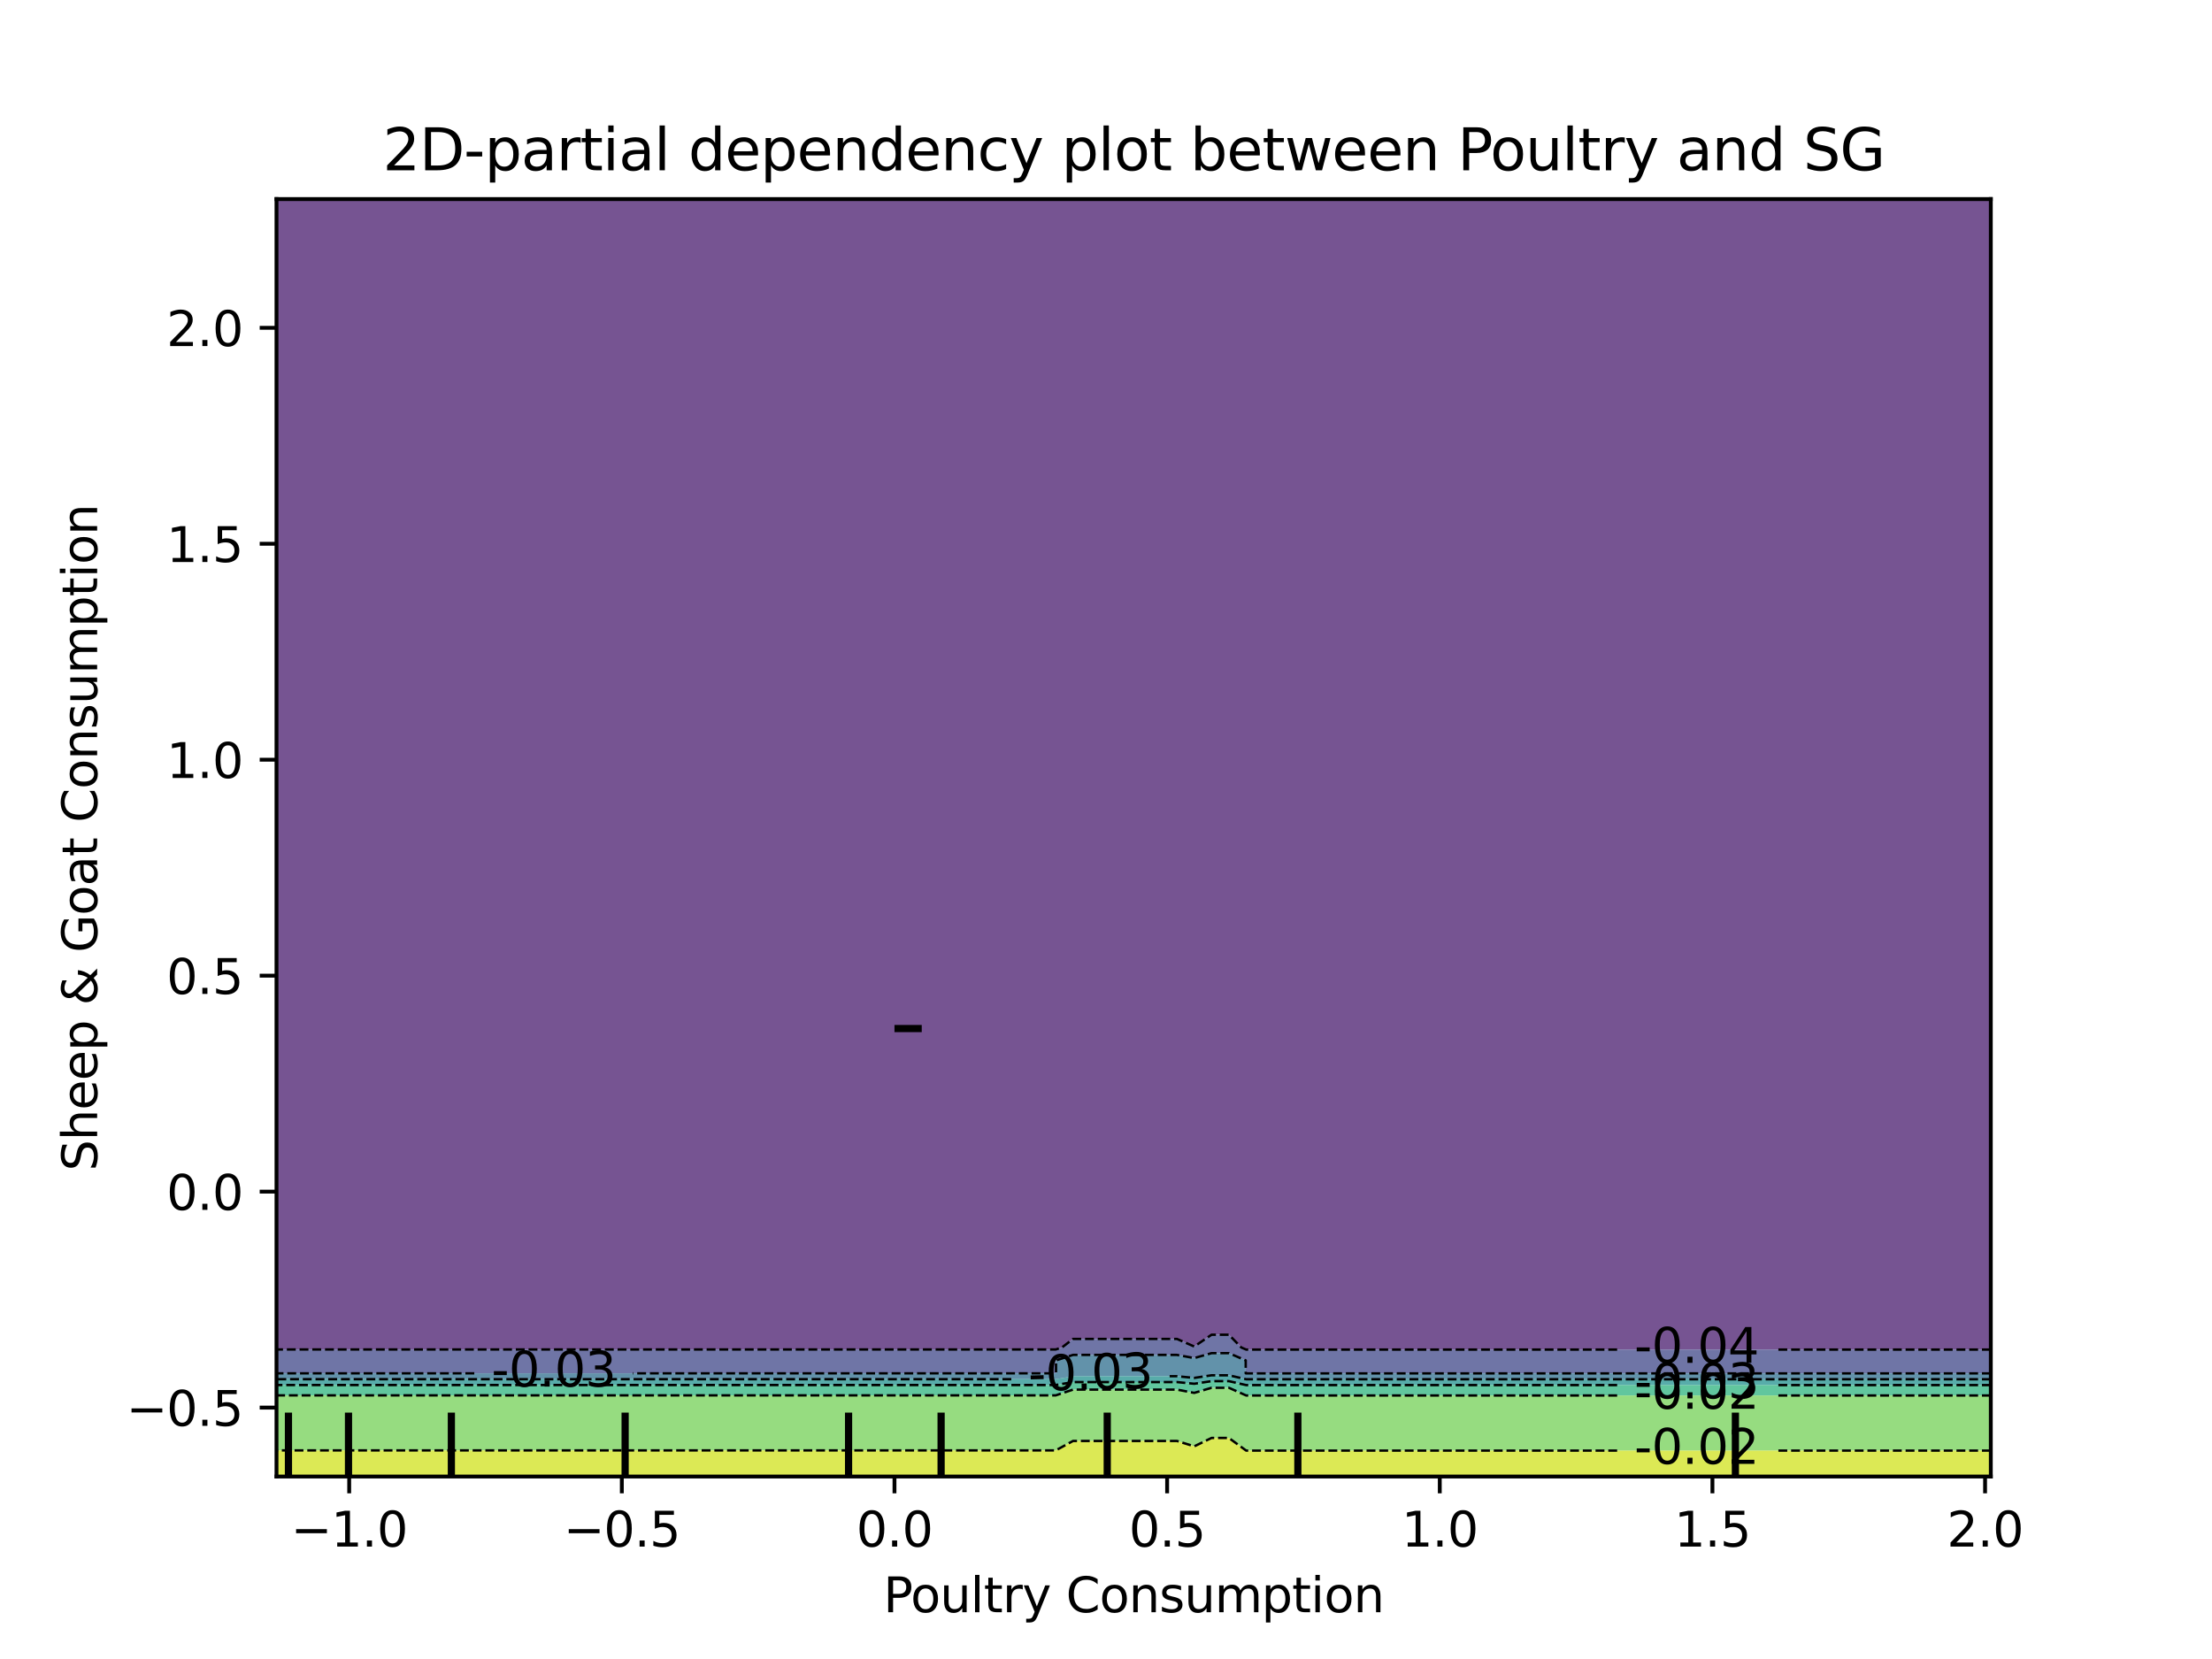 <?xml version="1.0" encoding="utf-8" standalone="no"?>
<!DOCTYPE svg PUBLIC "-//W3C//DTD SVG 1.1//EN"
  "http://www.w3.org/Graphics/SVG/1.1/DTD/svg11.dtd">
<svg xmlns:xlink="http://www.w3.org/1999/xlink" width="460.8pt" height="345.6pt" viewBox="0 0 460.8 345.6" xmlns="http://www.w3.org/2000/svg" version="1.1">
 <defs>
  <style type="text/css">*{stroke-linejoin: round; stroke-linecap: butt}</style>
 </defs>
 <g id="figure_1">
  <g id="patch_1">
   <path d="M 0 345.6 
L 460.8 345.6 
L 460.8 0 
L 0 0 
L 0 345.6 
z
" style="fill: none"/>
  </g>
  <g id="axes_1"/>
  <g id="axes_2">
   <g id="patch_2">
    <path d="M 57.6 307.584 
L 414.72 307.584 
L 414.72 41.472 
L 57.6 41.472 
L 57.6 307.584 
z
" style="fill: none"/>
   </g>
   <g id="PathCollection_1">
    <path d="M 61.207 281.12 
L 64.815 281.12 
L 68.422 281.12 
L 72.029 281.12 
L 75.636 281.12 
L 79.244 281.12 
L 82.851 281.12 
L 86.458 281.12 
L 90.065 281.12 
L 93.673 281.12 
L 97.28 281.12 
L 100.887 281.12 
L 104.495 281.12 
L 108.102 281.12 
L 111.709 281.12 
L 115.316 281.12 
L 118.924 281.12 
L 122.531 281.12 
L 126.138 281.12 
L 129.745 281.12 
L 133.353 281.12 
L 136.96 281.12 
L 140.567 281.12 
L 144.175 281.12 
L 147.782 281.12 
L 151.389 281.12 
L 154.996 281.12 
L 158.604 281.12 
L 162.211 281.12 
L 165.818 281.12 
L 169.425 281.12 
L 173.033 281.12 
L 176.64 281.12 
L 180.247 281.12 
L 183.855 281.12 
L 187.462 281.12 
L 191.069 281.12 
L 194.676 281.12 
L 198.284 281.12 
L 201.891 281.12 
L 205.498 281.12 
L 209.105 281.12 
L 212.713 281.12 
L 216.32 281.12 
L 219.927 281.12 
L 221.223 280.704 
L 223.535 278.924 
L 227.142 278.924 
L 230.749 278.924 
L 234.356 278.924 
L 237.964 278.924 
L 241.571 278.924 
L 245.178 278.924 
L 248.785 280.503 
L 252.393 278.045 
L 256 278.045 
L 258.582 280.704 
L 259.607 281.145 
L 263.215 281.145 
L 266.822 281.145 
L 270.429 281.145 
L 274.036 281.145 
L 277.644 281.145 
L 281.251 281.145 
L 284.858 281.145 
L 288.465 281.145 
L 292.073 281.145 
L 295.68 281.145 
L 299.287 281.145 
L 302.895 281.145 
L 306.502 281.145 
L 310.109 281.145 
L 313.716 281.145 
L 317.324 281.145 
L 320.931 281.145 
L 324.538 281.145 
L 328.145 281.145 
L 331.753 281.145 
L 335.36 281.145 
L 338.967 281.145 
L 342.575 281.145 
L 346.182 281.145 
L 349.789 281.145 
L 353.396 281.145 
L 357.004 281.145 
L 360.611 281.145 
L 364.218 281.145 
L 367.825 281.145 
L 371.433 281.145 
L 375.04 281.145 
L 378.647 281.145 
L 382.255 281.145 
L 385.862 281.145 
L 389.469 281.145 
L 393.076 281.145 
L 396.684 281.145 
L 400.291 281.145 
L 403.898 281.145 
L 407.505 281.145 
L 411.113 281.145 
L 414.72 281.145 
L 414.72 280.704 
L 414.72 278.016 
L 414.72 275.328 
L 414.72 272.64 
L 414.72 269.952 
L 414.72 267.264 
L 414.72 264.576 
L 414.72 261.888 
L 414.72 259.2 
L 414.72 256.512 
L 414.72 253.824 
L 414.72 251.136 
L 414.72 248.448 
L 414.72 245.76 
L 414.72 243.072 
L 414.72 240.384 
L 414.72 237.696 
L 414.72 235.008 
L 414.72 232.32 
L 414.72 229.632 
L 414.72 226.944 
L 414.72 224.256 
L 414.72 221.568 
L 414.72 218.88 
L 414.72 216.192 
L 414.72 213.504 
L 414.72 210.816 
L 414.72 208.128 
L 414.72 205.44 
L 414.72 202.752 
L 414.72 200.064 
L 414.72 197.376 
L 414.72 194.688 
L 414.72 192 
L 414.72 189.312 
L 414.72 186.624 
L 414.72 183.936 
L 414.72 181.248 
L 414.72 178.56 
L 414.72 175.872 
L 414.72 173.184 
L 414.72 170.496 
L 414.72 167.808 
L 414.72 165.12 
L 414.72 162.432 
L 414.72 159.744 
L 414.72 157.056 
L 414.72 154.368 
L 414.72 151.68 
L 414.72 148.992 
L 414.72 146.304 
L 414.72 143.616 
L 414.72 140.928 
L 414.72 138.24 
L 414.72 135.552 
L 414.72 132.864 
L 414.72 130.176 
L 414.72 127.488 
L 414.72 124.8 
L 414.72 122.112 
L 414.72 119.424 
L 414.72 116.736 
L 414.72 114.048 
L 414.72 111.36 
L 414.72 108.672 
L 414.72 105.984 
L 414.72 103.296 
L 414.72 100.608 
L 414.72 97.92 
L 414.72 95.232 
L 414.72 92.544 
L 414.72 89.856 
L 414.72 87.168 
L 414.72 84.48 
L 414.72 81.792 
L 414.72 79.104 
L 414.72 76.416 
L 414.72 73.728 
L 414.72 71.04 
L 414.72 68.352 
L 414.72 65.664 
L 414.72 62.976 
L 414.72 60.288 
L 414.72 57.6 
L 414.72 54.912 
L 414.72 52.224 
L 414.72 49.536 
L 414.72 46.848 
L 414.72 44.16 
L 414.72 41.472 
L 411.113 41.472 
L 407.505 41.472 
L 403.898 41.472 
L 400.291 41.472 
L 396.684 41.472 
L 393.076 41.472 
L 389.469 41.472 
L 385.862 41.472 
L 382.255 41.472 
L 378.647 41.472 
L 375.04 41.472 
L 371.433 41.472 
L 367.825 41.472 
L 364.218 41.472 
L 360.611 41.472 
L 357.004 41.472 
L 353.396 41.472 
L 349.789 41.472 
L 346.182 41.472 
L 342.575 41.472 
L 338.967 41.472 
L 335.36 41.472 
L 331.753 41.472 
L 328.145 41.472 
L 324.538 41.472 
L 320.931 41.472 
L 317.324 41.472 
L 313.716 41.472 
L 310.109 41.472 
L 306.502 41.472 
L 302.895 41.472 
L 299.287 41.472 
L 295.68 41.472 
L 292.073 41.472 
L 288.465 41.472 
L 284.858 41.472 
L 281.251 41.472 
L 277.644 41.472 
L 274.036 41.472 
L 270.429 41.472 
L 266.822 41.472 
L 263.215 41.472 
L 259.607 41.472 
L 256 41.472 
L 252.393 41.472 
L 248.785 41.472 
L 245.178 41.472 
L 241.571 41.472 
L 237.964 41.472 
L 234.356 41.472 
L 230.749 41.472 
L 227.142 41.472 
L 223.535 41.472 
L 219.927 41.472 
L 216.32 41.472 
L 212.713 41.472 
L 209.105 41.472 
L 205.498 41.472 
L 201.891 41.472 
L 198.284 41.472 
L 194.676 41.472 
L 191.069 41.472 
L 187.462 41.472 
L 183.855 41.472 
L 180.247 41.472 
L 176.64 41.472 
L 173.033 41.472 
L 169.425 41.472 
L 165.818 41.472 
L 162.211 41.472 
L 158.604 41.472 
L 154.996 41.472 
L 151.389 41.472 
L 147.782 41.472 
L 144.175 41.472 
L 140.567 41.472 
L 136.96 41.472 
L 133.353 41.472 
L 129.745 41.472 
L 126.138 41.472 
L 122.531 41.472 
L 118.924 41.472 
L 115.316 41.472 
L 111.709 41.472 
L 108.102 41.472 
L 104.495 41.472 
L 100.887 41.472 
L 97.28 41.472 
L 93.673 41.472 
L 90.065 41.472 
L 86.458 41.472 
L 82.851 41.472 
L 79.244 41.472 
L 75.636 41.472 
L 72.029 41.472 
L 68.422 41.472 
L 64.815 41.472 
L 61.207 41.472 
L 57.6 41.472 
L 57.6 44.16 
L 57.6 46.848 
L 57.6 49.536 
L 57.6 52.224 
L 57.6 54.912 
L 57.6 57.6 
L 57.6 60.288 
L 57.6 62.976 
L 57.6 65.664 
L 57.6 68.352 
L 57.6 71.04 
L 57.6 73.728 
L 57.6 76.416 
L 57.6 79.104 
L 57.6 81.792 
L 57.6 84.48 
L 57.6 87.168 
L 57.6 89.856 
L 57.6 92.544 
L 57.6 95.232 
L 57.6 97.92 
L 57.6 100.608 
L 57.6 103.296 
L 57.6 105.984 
L 57.6 108.672 
L 57.6 111.36 
L 57.6 114.048 
L 57.6 116.736 
L 57.6 119.424 
L 57.6 122.112 
L 57.6 124.8 
L 57.6 127.488 
L 57.6 130.176 
L 57.6 132.864 
L 57.6 135.552 
L 57.6 138.24 
L 57.6 140.928 
L 57.6 143.616 
L 57.6 146.304 
L 57.6 148.992 
L 57.6 151.68 
L 57.6 154.368 
L 57.6 157.056 
L 57.6 159.744 
L 57.6 162.432 
L 57.6 165.12 
L 57.6 167.808 
L 57.6 170.496 
L 57.6 173.184 
L 57.6 175.872 
L 57.6 178.56 
L 57.6 181.248 
L 57.6 183.936 
L 57.6 186.624 
L 57.6 189.312 
L 57.6 192 
L 57.6 194.688 
L 57.6 197.376 
L 57.6 200.064 
L 57.6 202.752 
L 57.6 205.44 
L 57.6 208.128 
L 57.6 210.816 
L 57.6 213.504 
L 57.6 216.192 
L 57.6 218.88 
L 57.6 221.568 
L 57.6 224.256 
L 57.6 226.944 
L 57.6 229.632 
L 57.6 232.32 
L 57.6 235.008 
L 57.6 237.696 
L 57.6 240.384 
L 57.6 243.072 
L 57.6 245.76 
L 57.6 248.448 
L 57.6 251.136 
L 57.6 253.824 
L 57.6 256.512 
L 57.6 259.2 
L 57.6 261.888 
L 57.6 264.576 
L 57.6 267.264 
L 57.6 269.952 
L 57.6 272.64 
L 57.6 275.328 
L 57.6 278.016 
L 57.6 280.704 
L 57.6 281.12 
z
" clip-path="url(#p5bac437083)" style="fill: #481b6d; fill-opacity: 0.75"/>
   </g>
   <g id="PathCollection_2">
    <path d="M 61.207 286.09 
L 64.815 286.09 
L 68.422 286.09 
L 72.029 286.09 
L 75.636 286.09 
L 79.244 286.09 
L 82.851 286.09 
L 86.458 286.09 
L 90.065 286.09 
L 93.673 286.09 
L 97.28 286.09 
L 100.887 286.09 
L 104.495 286.09 
L 108.102 286.09 
L 111.709 286.09 
L 115.316 286.09 
L 118.924 286.09 
L 122.531 286.09 
L 126.138 286.09 
L 129.745 286.09 
L 133.353 286.09 
L 136.96 286.09 
L 140.567 286.09 
L 144.175 286.09 
L 147.782 286.09 
L 151.389 286.09 
L 154.996 286.09 
L 158.604 286.09 
L 162.211 286.09 
L 165.818 286.09 
L 169.425 286.09 
L 173.033 286.09 
L 176.64 286.09 
L 180.247 286.09 
L 183.855 286.09 
L 187.462 286.09 
L 191.069 286.09 
L 194.676 286.09 
L 198.284 286.09 
L 201.891 286.09 
L 205.498 286.09 
L 209.105 286.09 
L 212.713 286.09 
L 216.32 286.09 
L 219.927 286.09 
L 219.987 286.08 
L 219.987 283.392 
L 223.535 282.252 
L 227.142 282.252 
L 230.749 282.252 
L 234.356 282.252 
L 237.964 282.252 
L 241.571 282.252 
L 245.178 282.252 
L 248.785 282.911 
L 252.393 281.886 
L 256 281.886 
L 259.505 283.392 
L 259.505 286.08 
L 259.607 286.103 
L 263.215 286.103 
L 266.822 286.103 
L 270.429 286.103 
L 274.036 286.103 
L 277.644 286.103 
L 281.251 286.103 
L 284.858 286.103 
L 288.465 286.103 
L 292.073 286.103 
L 295.68 286.103 
L 299.287 286.103 
L 302.895 286.103 
L 306.502 286.103 
L 310.109 286.103 
L 313.716 286.103 
L 317.324 286.103 
L 320.931 286.103 
L 324.538 286.103 
L 328.145 286.103 
L 331.753 286.103 
L 335.36 286.103 
L 338.967 286.103 
L 342.575 286.103 
L 346.182 286.103 
L 349.789 286.103 
L 353.396 286.103 
L 357.004 286.103 
L 360.611 286.103 
L 364.218 286.103 
L 367.825 286.103 
L 371.433 286.103 
L 375.04 286.103 
L 378.647 286.103 
L 382.255 286.103 
L 385.862 286.103 
L 389.469 286.103 
L 393.076 286.103 
L 396.684 286.103 
L 400.291 286.103 
L 403.898 286.103 
L 407.505 286.103 
L 411.113 286.103 
L 414.72 286.103 
L 414.72 286.08 
L 414.72 283.392 
L 414.72 281.145 
L 411.113 281.145 
L 407.505 281.145 
L 403.898 281.145 
L 400.291 281.145 
L 396.684 281.145 
L 393.076 281.145 
L 389.469 281.145 
L 385.862 281.145 
L 382.255 281.145 
L 378.647 281.145 
L 375.04 281.145 
L 371.433 281.145 
L 367.825 281.145 
L 364.218 281.145 
L 360.611 281.145 
L 357.004 281.145 
L 353.396 281.145 
L 349.789 281.145 
L 346.182 281.145 
L 342.575 281.145 
L 338.967 281.145 
L 335.36 281.145 
L 331.753 281.145 
L 328.145 281.145 
L 324.538 281.145 
L 320.931 281.145 
L 317.324 281.145 
L 313.716 281.145 
L 310.109 281.145 
L 306.502 281.145 
L 302.895 281.145 
L 299.287 281.145 
L 295.68 281.145 
L 292.073 281.145 
L 288.465 281.145 
L 284.858 281.145 
L 281.251 281.145 
L 277.644 281.145 
L 274.036 281.145 
L 270.429 281.145 
L 266.822 281.145 
L 263.215 281.145 
L 259.607 281.145 
L 258.582 280.704 
L 256 278.045 
L 252.393 278.045 
L 248.785 280.503 
L 245.178 278.924 
L 241.571 278.924 
L 237.964 278.924 
L 234.356 278.924 
L 230.749 278.924 
L 227.142 278.924 
L 223.535 278.924 
L 221.223 280.704 
L 219.927 281.12 
L 216.32 281.12 
L 212.713 281.12 
L 209.105 281.12 
L 205.498 281.12 
L 201.891 281.12 
L 198.284 281.12 
L 194.676 281.12 
L 191.069 281.12 
L 187.462 281.12 
L 183.855 281.12 
L 180.247 281.12 
L 176.64 281.12 
L 173.033 281.12 
L 169.425 281.12 
L 165.818 281.12 
L 162.211 281.12 
L 158.604 281.12 
L 154.996 281.12 
L 151.389 281.12 
L 147.782 281.12 
L 144.175 281.12 
L 140.567 281.12 
L 136.96 281.12 
L 133.353 281.12 
L 129.745 281.12 
L 126.138 281.12 
L 122.531 281.12 
L 118.924 281.12 
L 115.316 281.12 
L 111.709 281.12 
L 108.102 281.12 
L 104.495 281.12 
L 100.887 281.12 
L 97.28 281.12 
L 93.673 281.12 
L 90.065 281.12 
L 86.458 281.12 
L 82.851 281.12 
L 79.244 281.12 
L 75.636 281.12 
L 72.029 281.12 
L 68.422 281.12 
L 64.815 281.12 
L 61.207 281.12 
L 57.6 281.12 
L 57.6 283.392 
L 57.6 286.08 
L 57.6 286.09 
z
" clip-path="url(#p5bac437083)" style="fill: #3f4788; fill-opacity: 0.75"/>
   </g>
   <g id="PathCollection_3">
    <path d="M 61.207 287.31 
L 64.815 287.31 
L 68.422 287.31 
L 72.029 287.31 
L 75.636 287.31 
L 79.244 287.31 
L 82.851 287.31 
L 86.458 287.31 
L 90.065 287.31 
L 93.673 287.31 
L 97.28 287.31 
L 100.887 287.31 
L 104.495 287.31 
L 108.102 287.31 
L 111.709 287.31 
L 115.316 287.31 
L 118.924 287.31 
L 122.531 287.31 
L 126.138 287.31 
L 129.745 287.31 
L 133.353 287.31 
L 136.96 287.31 
L 140.567 287.31 
L 144.175 287.31 
L 147.782 287.31 
L 151.389 287.31 
L 154.996 287.31 
L 158.604 287.31 
L 162.211 287.31 
L 165.818 287.31 
L 169.425 287.31 
L 173.033 287.31 
L 176.64 287.31 
L 180.247 287.31 
L 183.855 287.31 
L 187.462 287.31 
L 191.069 287.31 
L 194.676 287.31 
L 198.284 287.31 
L 201.891 287.31 
L 205.498 287.31 
L 209.105 287.31 
L 212.713 287.31 
L 216.32 287.31 
L 219.927 287.31 
L 223.535 286.693 
L 227.142 286.693 
L 230.749 286.693 
L 234.356 286.693 
L 237.964 286.693 
L 241.571 286.693 
L 245.178 286.693 
L 248.785 287.044 
L 252.393 286.498 
L 256 286.498 
L 259.607 287.323 
L 263.215 287.323 
L 266.822 287.323 
L 270.429 287.323 
L 274.036 287.323 
L 277.644 287.323 
L 281.251 287.323 
L 284.858 287.323 
L 288.465 287.323 
L 292.073 287.323 
L 295.68 287.323 
L 299.287 287.323 
L 302.895 287.323 
L 306.502 287.323 
L 310.109 287.323 
L 313.716 287.323 
L 317.324 287.323 
L 320.931 287.323 
L 324.538 287.323 
L 328.145 287.323 
L 331.753 287.323 
L 335.36 287.323 
L 338.967 287.323 
L 342.575 287.323 
L 346.182 287.323 
L 349.789 287.323 
L 353.396 287.323 
L 357.004 287.323 
L 360.611 287.323 
L 364.218 287.323 
L 367.825 287.323 
L 371.433 287.323 
L 375.04 287.323 
L 378.647 287.323 
L 382.255 287.323 
L 385.862 287.323 
L 389.469 287.323 
L 393.076 287.323 
L 396.684 287.323 
L 400.291 287.323 
L 403.898 287.323 
L 407.505 287.323 
L 411.113 287.323 
L 414.72 287.323 
L 414.72 286.103 
L 411.113 286.103 
L 407.505 286.103 
L 403.898 286.103 
L 400.291 286.103 
L 396.684 286.103 
L 393.076 286.103 
L 389.469 286.103 
L 385.862 286.103 
L 382.255 286.103 
L 378.647 286.103 
L 375.04 286.103 
L 371.433 286.103 
L 367.825 286.103 
L 364.218 286.103 
L 360.611 286.103 
L 357.004 286.103 
L 353.396 286.103 
L 349.789 286.103 
L 346.182 286.103 
L 342.575 286.103 
L 338.967 286.103 
L 335.36 286.103 
L 331.753 286.103 
L 328.145 286.103 
L 324.538 286.103 
L 320.931 286.103 
L 317.324 286.103 
L 313.716 286.103 
L 310.109 286.103 
L 306.502 286.103 
L 302.895 286.103 
L 299.287 286.103 
L 295.68 286.103 
L 292.073 286.103 
L 288.465 286.103 
L 284.858 286.103 
L 281.251 286.103 
L 277.644 286.103 
L 274.036 286.103 
L 270.429 286.103 
L 266.822 286.103 
L 263.215 286.103 
L 259.607 286.103 
L 259.505 286.08 
L 259.505 283.392 
L 256 281.886 
L 252.393 281.886 
L 248.785 282.911 
L 245.178 282.252 
L 241.571 282.252 
L 237.964 282.252 
L 234.356 282.252 
L 230.749 282.252 
L 227.142 282.252 
L 223.535 282.252 
L 219.987 283.392 
L 219.987 286.08 
L 219.927 286.09 
L 216.32 286.09 
L 212.713 286.09 
L 209.105 286.09 
L 205.498 286.09 
L 201.891 286.09 
L 198.284 286.09 
L 194.676 286.09 
L 191.069 286.09 
L 187.462 286.09 
L 183.855 286.09 
L 180.247 286.09 
L 176.64 286.09 
L 173.033 286.09 
L 169.425 286.09 
L 165.818 286.09 
L 162.211 286.09 
L 158.604 286.09 
L 154.996 286.09 
L 151.389 286.09 
L 147.782 286.09 
L 144.175 286.09 
L 140.567 286.09 
L 136.96 286.09 
L 133.353 286.09 
L 129.745 286.09 
L 126.138 286.09 
L 122.531 286.09 
L 118.924 286.09 
L 115.316 286.09 
L 111.709 286.09 
L 108.102 286.09 
L 104.495 286.09 
L 100.887 286.09 
L 97.28 286.09 
L 93.673 286.09 
L 90.065 286.09 
L 86.458 286.09 
L 82.851 286.09 
L 79.244 286.09 
L 75.636 286.09 
L 72.029 286.09 
L 68.422 286.09 
L 64.815 286.09 
L 61.207 286.09 
L 57.6 286.09 
L 57.6 287.31 
z
" clip-path="url(#p5bac437083)" style="fill: #2e6e8e; fill-opacity: 0.75"/>
   </g>
   <g id="PathCollection_4">
    <path d="M 61.207 288.53 
L 64.815 288.53 
L 68.422 288.53 
L 72.029 288.53 
L 75.636 288.53 
L 79.244 288.53 
L 82.851 288.53 
L 86.458 288.53 
L 90.065 288.53 
L 93.673 288.53 
L 97.28 288.53 
L 100.887 288.53 
L 104.495 288.53 
L 108.102 288.53 
L 111.709 288.53 
L 115.316 288.53 
L 118.924 288.53 
L 122.531 288.53 
L 126.138 288.53 
L 129.745 288.53 
L 133.353 288.53 
L 136.96 288.53 
L 140.567 288.53 
L 144.175 288.53 
L 147.782 288.53 
L 151.389 288.53 
L 154.996 288.53 
L 158.604 288.53 
L 162.211 288.53 
L 165.818 288.53 
L 169.425 288.53 
L 173.033 288.53 
L 176.64 288.53 
L 180.247 288.53 
L 183.855 288.53 
L 187.462 288.53 
L 191.069 288.53 
L 194.676 288.53 
L 198.284 288.53 
L 201.891 288.53 
L 205.498 288.53 
L 209.105 288.53 
L 212.713 288.53 
L 216.32 288.53 
L 219.927 288.53 
L 223.535 287.913 
L 227.142 287.913 
L 230.749 287.913 
L 234.356 287.913 
L 237.964 287.913 
L 241.571 287.913 
L 245.178 287.913 
L 248.785 288.264 
L 252.393 287.718 
L 256 287.718 
L 259.607 288.544 
L 263.215 288.544 
L 266.822 288.544 
L 270.429 288.544 
L 274.036 288.544 
L 277.644 288.544 
L 281.251 288.544 
L 284.858 288.544 
L 288.465 288.544 
L 292.073 288.544 
L 295.68 288.544 
L 299.287 288.544 
L 302.895 288.544 
L 306.502 288.544 
L 310.109 288.544 
L 313.716 288.544 
L 317.324 288.544 
L 320.931 288.544 
L 324.538 288.544 
L 328.145 288.544 
L 331.753 288.544 
L 335.36 288.544 
L 338.967 288.544 
L 342.575 288.544 
L 346.182 288.544 
L 349.789 288.544 
L 353.396 288.544 
L 357.004 288.544 
L 360.611 288.544 
L 364.218 288.544 
L 367.825 288.544 
L 371.433 288.544 
L 375.04 288.544 
L 378.647 288.544 
L 382.255 288.544 
L 385.862 288.544 
L 389.469 288.544 
L 393.076 288.544 
L 396.684 288.544 
L 400.291 288.544 
L 403.898 288.544 
L 407.505 288.544 
L 411.113 288.544 
L 414.72 288.544 
L 414.72 287.323 
L 411.113 287.323 
L 407.505 287.323 
L 403.898 287.323 
L 400.291 287.323 
L 396.684 287.323 
L 393.076 287.323 
L 389.469 287.323 
L 385.862 287.323 
L 382.255 287.323 
L 378.647 287.323 
L 375.04 287.323 
L 371.433 287.323 
L 367.825 287.323 
L 364.218 287.323 
L 360.611 287.323 
L 357.004 287.323 
L 353.396 287.323 
L 349.789 287.323 
L 346.182 287.323 
L 342.575 287.323 
L 338.967 287.323 
L 335.36 287.323 
L 331.753 287.323 
L 328.145 287.323 
L 324.538 287.323 
L 320.931 287.323 
L 317.324 287.323 
L 313.716 287.323 
L 310.109 287.323 
L 306.502 287.323 
L 302.895 287.323 
L 299.287 287.323 
L 295.68 287.323 
L 292.073 287.323 
L 288.465 287.323 
L 284.858 287.323 
L 281.251 287.323 
L 277.644 287.323 
L 274.036 287.323 
L 270.429 287.323 
L 266.822 287.323 
L 263.215 287.323 
L 259.607 287.323 
L 256 286.498 
L 252.393 286.498 
L 248.785 287.044 
L 245.178 286.693 
L 241.571 286.693 
L 237.964 286.693 
L 234.356 286.693 
L 230.749 286.693 
L 227.142 286.693 
L 223.535 286.693 
L 219.927 287.31 
L 216.32 287.31 
L 212.713 287.31 
L 209.105 287.31 
L 205.498 287.31 
L 201.891 287.31 
L 198.284 287.31 
L 194.676 287.31 
L 191.069 287.31 
L 187.462 287.31 
L 183.855 287.31 
L 180.247 287.31 
L 176.64 287.31 
L 173.033 287.31 
L 169.425 287.31 
L 165.818 287.31 
L 162.211 287.31 
L 158.604 287.31 
L 154.996 287.31 
L 151.389 287.31 
L 147.782 287.31 
L 144.175 287.31 
L 140.567 287.31 
L 136.96 287.31 
L 133.353 287.31 
L 129.745 287.31 
L 126.138 287.31 
L 122.531 287.31 
L 118.924 287.31 
L 115.316 287.31 
L 111.709 287.31 
L 108.102 287.31 
L 104.495 287.31 
L 100.887 287.31 
L 97.28 287.31 
L 93.673 287.31 
L 90.065 287.31 
L 86.458 287.31 
L 82.851 287.31 
L 79.244 287.31 
L 75.636 287.31 
L 72.029 287.31 
L 68.422 287.31 
L 64.815 287.31 
L 61.207 287.31 
L 57.6 287.31 
L 57.6 288.53 
z
" clip-path="url(#p5bac437083)" style="fill: #21908d; fill-opacity: 0.75"/>
   </g>
   <g id="PathCollection_5">
    <path d="M 61.207 290.682 
L 64.815 290.682 
L 68.422 290.682 
L 72.029 290.682 
L 75.636 290.682 
L 79.244 290.682 
L 82.851 290.682 
L 86.458 290.682 
L 90.065 290.682 
L 93.673 290.682 
L 97.28 290.682 
L 100.887 290.682 
L 104.495 290.682 
L 108.102 290.682 
L 111.709 290.682 
L 115.316 290.682 
L 118.924 290.682 
L 122.531 290.682 
L 126.138 290.682 
L 129.745 290.682 
L 133.353 290.682 
L 136.96 290.682 
L 140.567 290.682 
L 144.175 290.682 
L 147.782 290.682 
L 151.389 290.682 
L 154.996 290.682 
L 158.604 290.682 
L 162.211 290.682 
L 165.818 290.682 
L 169.425 290.682 
L 173.033 290.682 
L 176.64 290.682 
L 180.247 290.682 
L 183.855 290.682 
L 187.462 290.682 
L 191.069 290.682 
L 194.676 290.682 
L 198.284 290.682 
L 201.891 290.682 
L 205.498 290.682 
L 209.105 290.682 
L 212.713 290.682 
L 216.32 290.682 
L 219.927 290.682 
L 223.535 289.48 
L 227.142 289.48 
L 230.749 289.48 
L 234.356 289.48 
L 237.964 289.48 
L 241.571 289.48 
L 245.178 289.48 
L 248.785 290.163 
L 252.393 289.099 
L 256 289.099 
L 259.607 290.707 
L 263.215 290.707 
L 266.822 290.707 
L 270.429 290.707 
L 274.036 290.707 
L 277.644 290.707 
L 281.251 290.707 
L 284.858 290.707 
L 288.465 290.707 
L 292.073 290.707 
L 295.68 290.707 
L 299.287 290.707 
L 302.895 290.707 
L 306.502 290.707 
L 310.109 290.707 
L 313.716 290.707 
L 317.324 290.707 
L 320.931 290.707 
L 324.538 290.707 
L 328.145 290.707 
L 331.753 290.707 
L 335.36 290.707 
L 338.967 290.707 
L 342.575 290.707 
L 346.182 290.707 
L 349.789 290.707 
L 353.396 290.707 
L 357.004 290.707 
L 360.611 290.707 
L 364.218 290.707 
L 367.825 290.707 
L 371.433 290.707 
L 375.04 290.707 
L 378.647 290.707 
L 382.255 290.707 
L 385.862 290.707 
L 389.469 290.707 
L 393.076 290.707 
L 396.684 290.707 
L 400.291 290.707 
L 403.898 290.707 
L 407.505 290.707 
L 411.113 290.707 
L 414.72 290.707 
L 414.72 288.768 
L 414.72 288.544 
L 411.113 288.544 
L 407.505 288.544 
L 403.898 288.544 
L 400.291 288.544 
L 396.684 288.544 
L 393.076 288.544 
L 389.469 288.544 
L 385.862 288.544 
L 382.255 288.544 
L 378.647 288.544 
L 375.04 288.544 
L 371.433 288.544 
L 367.825 288.544 
L 364.218 288.544 
L 360.611 288.544 
L 357.004 288.544 
L 353.396 288.544 
L 349.789 288.544 
L 346.182 288.544 
L 342.575 288.544 
L 338.967 288.544 
L 335.36 288.544 
L 331.753 288.544 
L 328.145 288.544 
L 324.538 288.544 
L 320.931 288.544 
L 317.324 288.544 
L 313.716 288.544 
L 310.109 288.544 
L 306.502 288.544 
L 302.895 288.544 
L 299.287 288.544 
L 295.68 288.544 
L 292.073 288.544 
L 288.465 288.544 
L 284.858 288.544 
L 281.251 288.544 
L 277.644 288.544 
L 274.036 288.544 
L 270.429 288.544 
L 266.822 288.544 
L 263.215 288.544 
L 259.607 288.544 
L 256 287.718 
L 252.393 287.718 
L 248.785 288.264 
L 245.178 287.913 
L 241.571 287.913 
L 237.964 287.913 
L 234.356 287.913 
L 230.749 287.913 
L 227.142 287.913 
L 223.535 287.913 
L 219.927 288.53 
L 216.32 288.53 
L 212.713 288.53 
L 209.105 288.53 
L 205.498 288.53 
L 201.891 288.53 
L 198.284 288.53 
L 194.676 288.53 
L 191.069 288.53 
L 187.462 288.53 
L 183.855 288.53 
L 180.247 288.53 
L 176.64 288.53 
L 173.033 288.53 
L 169.425 288.53 
L 165.818 288.53 
L 162.211 288.53 
L 158.604 288.53 
L 154.996 288.53 
L 151.389 288.53 
L 147.782 288.53 
L 144.175 288.53 
L 140.567 288.53 
L 136.96 288.53 
L 133.353 288.53 
L 129.745 288.53 
L 126.138 288.53 
L 122.531 288.53 
L 118.924 288.53 
L 115.316 288.53 
L 111.709 288.53 
L 108.102 288.53 
L 104.495 288.53 
L 100.887 288.53 
L 97.28 288.53 
L 93.673 288.53 
L 90.065 288.53 
L 86.458 288.53 
L 82.851 288.53 
L 79.244 288.53 
L 75.636 288.53 
L 72.029 288.53 
L 68.422 288.53 
L 64.815 288.53 
L 61.207 288.53 
L 57.6 288.53 
L 57.6 288.768 
L 57.6 290.682 
z
" clip-path="url(#p5bac437083)" style="fill: #2db27d; fill-opacity: 0.75"/>
   </g>
   <g id="PathCollection_6">
    <path d="M 61.207 302.146 
L 64.815 302.146 
L 68.422 302.146 
L 72.029 302.146 
L 75.636 302.146 
L 79.244 302.146 
L 82.851 302.146 
L 86.458 302.146 
L 90.065 302.146 
L 93.673 302.146 
L 97.28 302.146 
L 100.887 302.146 
L 104.495 302.146 
L 108.102 302.146 
L 111.709 302.146 
L 115.316 302.146 
L 118.924 302.146 
L 122.531 302.146 
L 126.138 302.146 
L 129.745 302.146 
L 133.353 302.146 
L 136.96 302.146 
L 140.567 302.146 
L 144.175 302.146 
L 147.782 302.146 
L 151.389 302.146 
L 154.996 302.146 
L 158.604 302.146 
L 162.211 302.146 
L 165.818 302.146 
L 169.425 302.146 
L 173.033 302.146 
L 176.64 302.146 
L 180.247 302.146 
L 183.855 302.146 
L 187.462 302.146 
L 191.069 302.146 
L 194.676 302.146 
L 198.284 302.146 
L 201.891 302.146 
L 205.498 302.146 
L 209.105 302.146 
L 212.713 302.146 
L 216.32 302.146 
L 219.927 302.146 
L 223.535 300.176 
L 227.142 300.176 
L 230.749 300.176 
L 234.356 300.176 
L 237.964 300.176 
L 241.571 300.176 
L 245.178 300.176 
L 248.785 301.296 
L 252.393 299.552 
L 256 299.552 
L 259.607 302.188 
L 263.215 302.188 
L 266.822 302.188 
L 270.429 302.188 
L 274.036 302.188 
L 277.644 302.188 
L 281.251 302.188 
L 284.858 302.188 
L 288.465 302.188 
L 292.073 302.188 
L 295.68 302.188 
L 299.287 302.188 
L 302.895 302.188 
L 306.502 302.188 
L 310.109 302.188 
L 313.716 302.188 
L 317.324 302.188 
L 320.931 302.188 
L 324.538 302.188 
L 328.145 302.188 
L 331.753 302.188 
L 335.36 302.188 
L 338.967 302.188 
L 342.575 302.188 
L 346.182 302.188 
L 349.789 302.188 
L 353.396 302.188 
L 357.004 302.188 
L 360.611 302.188 
L 364.218 302.188 
L 367.825 302.188 
L 371.433 302.188 
L 375.04 302.188 
L 378.647 302.188 
L 382.255 302.188 
L 385.862 302.188 
L 389.469 302.188 
L 393.076 302.188 
L 396.684 302.188 
L 400.291 302.188 
L 403.898 302.188 
L 407.505 302.188 
L 411.113 302.188 
L 414.72 302.188 
L 414.72 299.52 
L 414.72 296.832 
L 414.72 294.144 
L 414.72 291.456 
L 414.72 290.707 
L 411.113 290.707 
L 407.505 290.707 
L 403.898 290.707 
L 400.291 290.707 
L 396.684 290.707 
L 393.076 290.707 
L 389.469 290.707 
L 385.862 290.707 
L 382.255 290.707 
L 378.647 290.707 
L 375.04 290.707 
L 371.433 290.707 
L 367.825 290.707 
L 364.218 290.707 
L 360.611 290.707 
L 357.004 290.707 
L 353.396 290.707 
L 349.789 290.707 
L 346.182 290.707 
L 342.575 290.707 
L 338.967 290.707 
L 335.36 290.707 
L 331.753 290.707 
L 328.145 290.707 
L 324.538 290.707 
L 320.931 290.707 
L 317.324 290.707 
L 313.716 290.707 
L 310.109 290.707 
L 306.502 290.707 
L 302.895 290.707 
L 299.287 290.707 
L 295.68 290.707 
L 292.073 290.707 
L 288.465 290.707 
L 284.858 290.707 
L 281.251 290.707 
L 277.644 290.707 
L 274.036 290.707 
L 270.429 290.707 
L 266.822 290.707 
L 263.215 290.707 
L 259.607 290.707 
L 256 289.099 
L 252.393 289.099 
L 248.785 290.163 
L 245.178 289.48 
L 241.571 289.48 
L 237.964 289.48 
L 234.356 289.48 
L 230.749 289.48 
L 227.142 289.48 
L 223.535 289.48 
L 219.927 290.682 
L 216.32 290.682 
L 212.713 290.682 
L 209.105 290.682 
L 205.498 290.682 
L 201.891 290.682 
L 198.284 290.682 
L 194.676 290.682 
L 191.069 290.682 
L 187.462 290.682 
L 183.855 290.682 
L 180.247 290.682 
L 176.64 290.682 
L 173.033 290.682 
L 169.425 290.682 
L 165.818 290.682 
L 162.211 290.682 
L 158.604 290.682 
L 154.996 290.682 
L 151.389 290.682 
L 147.782 290.682 
L 144.175 290.682 
L 140.567 290.682 
L 136.96 290.682 
L 133.353 290.682 
L 129.745 290.682 
L 126.138 290.682 
L 122.531 290.682 
L 118.924 290.682 
L 115.316 290.682 
L 111.709 290.682 
L 108.102 290.682 
L 104.495 290.682 
L 100.887 290.682 
L 97.28 290.682 
L 93.673 290.682 
L 90.065 290.682 
L 86.458 290.682 
L 82.851 290.682 
L 79.244 290.682 
L 75.636 290.682 
L 72.029 290.682 
L 68.422 290.682 
L 64.815 290.682 
L 61.207 290.682 
L 57.6 290.682 
L 57.6 291.456 
L 57.6 294.144 
L 57.6 296.832 
L 57.6 299.52 
L 57.6 302.146 
z
" clip-path="url(#p5bac437083)" style="fill: #73d056; fill-opacity: 0.75"/>
   </g>
   <g id="PathCollection_7">
    <path d="M 61.207 307.584 
L 64.815 307.584 
L 68.422 307.584 
L 72.029 307.584 
L 75.636 307.584 
L 79.244 307.584 
L 82.851 307.584 
L 86.458 307.584 
L 90.065 307.584 
L 93.673 307.584 
L 97.28 307.584 
L 100.887 307.584 
L 104.495 307.584 
L 108.102 307.584 
L 111.709 307.584 
L 115.316 307.584 
L 118.924 307.584 
L 122.531 307.584 
L 126.138 307.584 
L 129.745 307.584 
L 133.353 307.584 
L 136.96 307.584 
L 140.567 307.584 
L 144.175 307.584 
L 147.782 307.584 
L 151.389 307.584 
L 154.996 307.584 
L 158.604 307.584 
L 162.211 307.584 
L 165.818 307.584 
L 169.425 307.584 
L 173.033 307.584 
L 176.64 307.584 
L 180.247 307.584 
L 183.855 307.584 
L 187.462 307.584 
L 191.069 307.584 
L 194.676 307.584 
L 198.284 307.584 
L 201.891 307.584 
L 205.498 307.584 
L 209.105 307.584 
L 212.713 307.584 
L 216.32 307.584 
L 219.927 307.584 
L 223.535 307.584 
L 227.142 307.584 
L 230.749 307.584 
L 234.356 307.584 
L 237.964 307.584 
L 241.571 307.584 
L 245.178 307.584 
L 248.785 307.584 
L 252.393 307.584 
L 256 307.584 
L 259.607 307.584 
L 263.215 307.584 
L 266.822 307.584 
L 270.429 307.584 
L 274.036 307.584 
L 277.644 307.584 
L 281.251 307.584 
L 284.858 307.584 
L 288.465 307.584 
L 292.073 307.584 
L 295.68 307.584 
L 299.287 307.584 
L 302.895 307.584 
L 306.502 307.584 
L 310.109 307.584 
L 313.716 307.584 
L 317.324 307.584 
L 320.931 307.584 
L 324.538 307.584 
L 328.145 307.584 
L 331.753 307.584 
L 335.36 307.584 
L 338.967 307.584 
L 342.575 307.584 
L 346.182 307.584 
L 349.789 307.584 
L 353.396 307.584 
L 357.004 307.584 
L 360.611 307.584 
L 364.218 307.584 
L 367.825 307.584 
L 371.433 307.584 
L 375.04 307.584 
L 378.647 307.584 
L 382.255 307.584 
L 385.862 307.584 
L 389.469 307.584 
L 393.076 307.584 
L 396.684 307.584 
L 400.291 307.584 
L 403.898 307.584 
L 407.505 307.584 
L 411.113 307.584 
L 414.72 307.584 
L 414.72 304.896 
L 414.72 302.208 
L 414.72 302.188 
L 411.113 302.188 
L 407.505 302.188 
L 403.898 302.188 
L 400.291 302.188 
L 396.684 302.188 
L 393.076 302.188 
L 389.469 302.188 
L 385.862 302.188 
L 382.255 302.188 
L 378.647 302.188 
L 375.04 302.188 
L 371.433 302.188 
L 367.825 302.188 
L 364.218 302.188 
L 360.611 302.188 
L 357.004 302.188 
L 353.396 302.188 
L 349.789 302.188 
L 346.182 302.188 
L 342.575 302.188 
L 338.967 302.188 
L 335.36 302.188 
L 331.753 302.188 
L 328.145 302.188 
L 324.538 302.188 
L 320.931 302.188 
L 317.324 302.188 
L 313.716 302.188 
L 310.109 302.188 
L 306.502 302.188 
L 302.895 302.188 
L 299.287 302.188 
L 295.68 302.188 
L 292.073 302.188 
L 288.465 302.188 
L 284.858 302.188 
L 281.251 302.188 
L 277.644 302.188 
L 274.036 302.188 
L 270.429 302.188 
L 266.822 302.188 
L 263.215 302.188 
L 259.607 302.188 
L 256 299.552 
L 252.393 299.552 
L 248.785 301.296 
L 245.178 300.176 
L 241.571 300.176 
L 237.964 300.176 
L 234.356 300.176 
L 230.749 300.176 
L 227.142 300.176 
L 223.535 300.176 
L 219.927 302.146 
L 216.32 302.146 
L 212.713 302.146 
L 209.105 302.146 
L 205.498 302.146 
L 201.891 302.146 
L 198.284 302.146 
L 194.676 302.146 
L 191.069 302.146 
L 187.462 302.146 
L 183.855 302.146 
L 180.247 302.146 
L 176.64 302.146 
L 173.033 302.146 
L 169.425 302.146 
L 165.818 302.146 
L 162.211 302.146 
L 158.604 302.146 
L 154.996 302.146 
L 151.389 302.146 
L 147.782 302.146 
L 144.175 302.146 
L 140.567 302.146 
L 136.96 302.146 
L 133.353 302.146 
L 129.745 302.146 
L 126.138 302.146 
L 122.531 302.146 
L 118.924 302.146 
L 115.316 302.146 
L 111.709 302.146 
L 108.102 302.146 
L 104.495 302.146 
L 100.887 302.146 
L 97.28 302.146 
L 93.673 302.146 
L 90.065 302.146 
L 86.458 302.146 
L 82.851 302.146 
L 79.244 302.146 
L 75.636 302.146 
L 72.029 302.146 
L 68.422 302.146 
L 64.815 302.146 
L 61.207 302.146 
L 57.6 302.146 
L 57.6 302.208 
L 57.6 304.896 
L 57.6 307.584 
z
" clip-path="url(#p5bac437083)" style="fill: #d0e11c; fill-opacity: 0.75"/>
   </g>
   <g id="matplotlib.axis_1">
    <g id="xtick_1">
     <g id="line2d_1">
      <defs>
       <path id="m48657f6a31" d="M 0 0 
L 0 3.5 
" style="stroke: #000000; stroke-width: 0.8"/>
      </defs>
      <g>
       <use xlink:href="#m48657f6a31" x="72.742" y="307.584" style="stroke: #000000; stroke-width: 0.8"/>
      </g>
     </g>
     <g id="text_1">
      <!-- −1.0 -->
      <g transform="translate(60.6 322.182) scale(0.1 -0.1)">
       <defs>
        <path id="DejaVuSans-2212" d="M 678 2272 
L 4684 2272 
L 4684 1741 
L 678 1741 
L 678 2272 
z
" transform="scale(0.016)"/>
        <path id="DejaVuSans-31" d="M 794 531 
L 1825 531 
L 1825 4091 
L 703 3866 
L 703 4441 
L 1819 4666 
L 2450 4666 
L 2450 531 
L 3481 531 
L 3481 0 
L 794 0 
L 794 531 
z
" transform="scale(0.016)"/>
        <path id="DejaVuSans-2e" d="M 684 794 
L 1344 794 
L 1344 0 
L 684 0 
L 684 794 
z
" transform="scale(0.016)"/>
        <path id="DejaVuSans-30" d="M 2034 4250 
Q 1547 4250 1301 3770 
Q 1056 3291 1056 2328 
Q 1056 1369 1301 889 
Q 1547 409 2034 409 
Q 2525 409 2770 889 
Q 3016 1369 3016 2328 
Q 3016 3291 2770 3770 
Q 2525 4250 2034 4250 
z
M 2034 4750 
Q 2819 4750 3233 4129 
Q 3647 3509 3647 2328 
Q 3647 1150 3233 529 
Q 2819 -91 2034 -91 
Q 1250 -91 836 529 
Q 422 1150 422 2328 
Q 422 3509 836 4129 
Q 1250 4750 2034 4750 
z
" transform="scale(0.016)"/>
       </defs>
       <use xlink:href="#DejaVuSans-2212"/>
       <use xlink:href="#DejaVuSans-31" x="83.789"/>
       <use xlink:href="#DejaVuSans-2e" x="147.412"/>
       <use xlink:href="#DejaVuSans-30" x="179.199"/>
      </g>
     </g>
    </g>
    <g id="xtick_2">
     <g id="line2d_2">
      <g>
       <use xlink:href="#m48657f6a31" x="129.539" y="307.584" style="stroke: #000000; stroke-width: 0.8"/>
      </g>
     </g>
     <g id="text_2">
      <!-- −0.5 -->
      <g transform="translate(117.398 322.182) scale(0.1 -0.1)">
       <defs>
        <path id="DejaVuSans-35" d="M 691 4666 
L 3169 4666 
L 3169 4134 
L 1269 4134 
L 1269 2991 
Q 1406 3038 1543 3061 
Q 1681 3084 1819 3084 
Q 2600 3084 3056 2656 
Q 3513 2228 3513 1497 
Q 3513 744 3044 326 
Q 2575 -91 1722 -91 
Q 1428 -91 1123 -41 
Q 819 9 494 109 
L 494 744 
Q 775 591 1075 516 
Q 1375 441 1709 441 
Q 2250 441 2565 725 
Q 2881 1009 2881 1497 
Q 2881 1984 2565 2268 
Q 2250 2553 1709 2553 
Q 1456 2553 1204 2497 
Q 953 2441 691 2322 
L 691 4666 
z
" transform="scale(0.016)"/>
       </defs>
       <use xlink:href="#DejaVuSans-2212"/>
       <use xlink:href="#DejaVuSans-30" x="83.789"/>
       <use xlink:href="#DejaVuSans-2e" x="147.412"/>
       <use xlink:href="#DejaVuSans-35" x="179.199"/>
      </g>
     </g>
    </g>
    <g id="xtick_3">
     <g id="line2d_3">
      <g>
       <use xlink:href="#m48657f6a31" x="186.337" y="307.584" style="stroke: #000000; stroke-width: 0.8"/>
      </g>
     </g>
     <g id="text_3">
      <!-- 0.0 -->
      <g transform="translate(178.385 322.182) scale(0.1 -0.1)">
       <use xlink:href="#DejaVuSans-30"/>
       <use xlink:href="#DejaVuSans-2e" x="63.623"/>
       <use xlink:href="#DejaVuSans-30" x="95.41"/>
      </g>
     </g>
    </g>
    <g id="xtick_4">
     <g id="line2d_4">
      <g>
       <use xlink:href="#m48657f6a31" x="243.135" y="307.584" style="stroke: #000000; stroke-width: 0.8"/>
      </g>
     </g>
     <g id="text_4">
      <!-- 0.5 -->
      <g transform="translate(235.183 322.182) scale(0.1 -0.1)">
       <use xlink:href="#DejaVuSans-30"/>
       <use xlink:href="#DejaVuSans-2e" x="63.623"/>
       <use xlink:href="#DejaVuSans-35" x="95.41"/>
      </g>
     </g>
    </g>
    <g id="xtick_5">
     <g id="line2d_5">
      <g>
       <use xlink:href="#m48657f6a31" x="299.932" y="307.584" style="stroke: #000000; stroke-width: 0.8"/>
      </g>
     </g>
     <g id="text_5">
      <!-- 1.0 -->
      <g transform="translate(291.981 322.182) scale(0.1 -0.1)">
       <use xlink:href="#DejaVuSans-31"/>
       <use xlink:href="#DejaVuSans-2e" x="63.623"/>
       <use xlink:href="#DejaVuSans-30" x="95.41"/>
      </g>
     </g>
    </g>
    <g id="xtick_6">
     <g id="line2d_6">
      <g>
       <use xlink:href="#m48657f6a31" x="356.73" y="307.584" style="stroke: #000000; stroke-width: 0.8"/>
      </g>
     </g>
     <g id="text_6">
      <!-- 1.5 -->
      <g transform="translate(348.779 322.182) scale(0.1 -0.1)">
       <use xlink:href="#DejaVuSans-31"/>
       <use xlink:href="#DejaVuSans-2e" x="63.623"/>
       <use xlink:href="#DejaVuSans-35" x="95.41"/>
      </g>
     </g>
    </g>
    <g id="xtick_7">
     <g id="line2d_7">
      <g>
       <use xlink:href="#m48657f6a31" x="413.528" y="307.584" style="stroke: #000000; stroke-width: 0.8"/>
      </g>
     </g>
     <g id="text_7">
      <!-- 2.0 -->
      <g transform="translate(405.576 322.182) scale(0.1 -0.1)">
       <defs>
        <path id="DejaVuSans-32" d="M 1228 531 
L 3431 531 
L 3431 0 
L 469 0 
L 469 531 
Q 828 903 1448 1529 
Q 2069 2156 2228 2338 
Q 2531 2678 2651 2914 
Q 2772 3150 2772 3378 
Q 2772 3750 2511 3984 
Q 2250 4219 1831 4219 
Q 1534 4219 1204 4116 
Q 875 4013 500 3803 
L 500 4441 
Q 881 4594 1212 4672 
Q 1544 4750 1819 4750 
Q 2544 4750 2975 4387 
Q 3406 4025 3406 3419 
Q 3406 3131 3298 2873 
Q 3191 2616 2906 2266 
Q 2828 2175 2409 1742 
Q 1991 1309 1228 531 
z
" transform="scale(0.016)"/>
       </defs>
       <use xlink:href="#DejaVuSans-32"/>
       <use xlink:href="#DejaVuSans-2e" x="63.623"/>
       <use xlink:href="#DejaVuSans-30" x="95.41"/>
      </g>
     </g>
    </g>
    <g id="text_8">
     <!-- Poultry Consumption -->
     <g transform="translate(184.03 335.861) scale(0.1 -0.1)">
      <defs>
       <path id="DejaVuSans-50" d="M 1259 4147 
L 1259 2394 
L 2053 2394 
Q 2494 2394 2734 2622 
Q 2975 2850 2975 3272 
Q 2975 3691 2734 3919 
Q 2494 4147 2053 4147 
L 1259 4147 
z
M 628 4666 
L 2053 4666 
Q 2838 4666 3239 4311 
Q 3641 3956 3641 3272 
Q 3641 2581 3239 2228 
Q 2838 1875 2053 1875 
L 1259 1875 
L 1259 0 
L 628 0 
L 628 4666 
z
" transform="scale(0.016)"/>
       <path id="DejaVuSans-6f" d="M 1959 3097 
Q 1497 3097 1228 2736 
Q 959 2375 959 1747 
Q 959 1119 1226 758 
Q 1494 397 1959 397 
Q 2419 397 2687 759 
Q 2956 1122 2956 1747 
Q 2956 2369 2687 2733 
Q 2419 3097 1959 3097 
z
M 1959 3584 
Q 2709 3584 3137 3096 
Q 3566 2609 3566 1747 
Q 3566 888 3137 398 
Q 2709 -91 1959 -91 
Q 1206 -91 779 398 
Q 353 888 353 1747 
Q 353 2609 779 3096 
Q 1206 3584 1959 3584 
z
" transform="scale(0.016)"/>
       <path id="DejaVuSans-75" d="M 544 1381 
L 544 3500 
L 1119 3500 
L 1119 1403 
Q 1119 906 1312 657 
Q 1506 409 1894 409 
Q 2359 409 2629 706 
Q 2900 1003 2900 1516 
L 2900 3500 
L 3475 3500 
L 3475 0 
L 2900 0 
L 2900 538 
Q 2691 219 2414 64 
Q 2138 -91 1772 -91 
Q 1169 -91 856 284 
Q 544 659 544 1381 
z
M 1991 3584 
L 1991 3584 
z
" transform="scale(0.016)"/>
       <path id="DejaVuSans-6c" d="M 603 4863 
L 1178 4863 
L 1178 0 
L 603 0 
L 603 4863 
z
" transform="scale(0.016)"/>
       <path id="DejaVuSans-74" d="M 1172 4494 
L 1172 3500 
L 2356 3500 
L 2356 3053 
L 1172 3053 
L 1172 1153 
Q 1172 725 1289 603 
Q 1406 481 1766 481 
L 2356 481 
L 2356 0 
L 1766 0 
Q 1100 0 847 248 
Q 594 497 594 1153 
L 594 3053 
L 172 3053 
L 172 3500 
L 594 3500 
L 594 4494 
L 1172 4494 
z
" transform="scale(0.016)"/>
       <path id="DejaVuSans-72" d="M 2631 2963 
Q 2534 3019 2420 3045 
Q 2306 3072 2169 3072 
Q 1681 3072 1420 2755 
Q 1159 2438 1159 1844 
L 1159 0 
L 581 0 
L 581 3500 
L 1159 3500 
L 1159 2956 
Q 1341 3275 1631 3429 
Q 1922 3584 2338 3584 
Q 2397 3584 2469 3576 
Q 2541 3569 2628 3553 
L 2631 2963 
z
" transform="scale(0.016)"/>
       <path id="DejaVuSans-79" d="M 2059 -325 
Q 1816 -950 1584 -1140 
Q 1353 -1331 966 -1331 
L 506 -1331 
L 506 -850 
L 844 -850 
Q 1081 -850 1212 -737 
Q 1344 -625 1503 -206 
L 1606 56 
L 191 3500 
L 800 3500 
L 1894 763 
L 2988 3500 
L 3597 3500 
L 2059 -325 
z
" transform="scale(0.016)"/>
       <path id="DejaVuSans-20" transform="scale(0.016)"/>
       <path id="DejaVuSans-43" d="M 4122 4306 
L 4122 3641 
Q 3803 3938 3442 4084 
Q 3081 4231 2675 4231 
Q 1875 4231 1450 3742 
Q 1025 3253 1025 2328 
Q 1025 1406 1450 917 
Q 1875 428 2675 428 
Q 3081 428 3442 575 
Q 3803 722 4122 1019 
L 4122 359 
Q 3791 134 3420 21 
Q 3050 -91 2638 -91 
Q 1578 -91 968 557 
Q 359 1206 359 2328 
Q 359 3453 968 4101 
Q 1578 4750 2638 4750 
Q 3056 4750 3426 4639 
Q 3797 4528 4122 4306 
z
" transform="scale(0.016)"/>
       <path id="DejaVuSans-6e" d="M 3513 2113 
L 3513 0 
L 2938 0 
L 2938 2094 
Q 2938 2591 2744 2837 
Q 2550 3084 2163 3084 
Q 1697 3084 1428 2787 
Q 1159 2491 1159 1978 
L 1159 0 
L 581 0 
L 581 3500 
L 1159 3500 
L 1159 2956 
Q 1366 3272 1645 3428 
Q 1925 3584 2291 3584 
Q 2894 3584 3203 3211 
Q 3513 2838 3513 2113 
z
" transform="scale(0.016)"/>
       <path id="DejaVuSans-73" d="M 2834 3397 
L 2834 2853 
Q 2591 2978 2328 3040 
Q 2066 3103 1784 3103 
Q 1356 3103 1142 2972 
Q 928 2841 928 2578 
Q 928 2378 1081 2264 
Q 1234 2150 1697 2047 
L 1894 2003 
Q 2506 1872 2764 1633 
Q 3022 1394 3022 966 
Q 3022 478 2636 193 
Q 2250 -91 1575 -91 
Q 1294 -91 989 -36 
Q 684 19 347 128 
L 347 722 
Q 666 556 975 473 
Q 1284 391 1588 391 
Q 1994 391 2212 530 
Q 2431 669 2431 922 
Q 2431 1156 2273 1281 
Q 2116 1406 1581 1522 
L 1381 1569 
Q 847 1681 609 1914 
Q 372 2147 372 2553 
Q 372 3047 722 3315 
Q 1072 3584 1716 3584 
Q 2034 3584 2315 3537 
Q 2597 3491 2834 3397 
z
" transform="scale(0.016)"/>
       <path id="DejaVuSans-6d" d="M 3328 2828 
Q 3544 3216 3844 3400 
Q 4144 3584 4550 3584 
Q 5097 3584 5394 3201 
Q 5691 2819 5691 2113 
L 5691 0 
L 5113 0 
L 5113 2094 
Q 5113 2597 4934 2840 
Q 4756 3084 4391 3084 
Q 3944 3084 3684 2787 
Q 3425 2491 3425 1978 
L 3425 0 
L 2847 0 
L 2847 2094 
Q 2847 2600 2669 2842 
Q 2491 3084 2119 3084 
Q 1678 3084 1418 2786 
Q 1159 2488 1159 1978 
L 1159 0 
L 581 0 
L 581 3500 
L 1159 3500 
L 1159 2956 
Q 1356 3278 1631 3431 
Q 1906 3584 2284 3584 
Q 2666 3584 2933 3390 
Q 3200 3197 3328 2828 
z
" transform="scale(0.016)"/>
       <path id="DejaVuSans-70" d="M 1159 525 
L 1159 -1331 
L 581 -1331 
L 581 3500 
L 1159 3500 
L 1159 2969 
Q 1341 3281 1617 3432 
Q 1894 3584 2278 3584 
Q 2916 3584 3314 3078 
Q 3713 2572 3713 1747 
Q 3713 922 3314 415 
Q 2916 -91 2278 -91 
Q 1894 -91 1617 61 
Q 1341 213 1159 525 
z
M 3116 1747 
Q 3116 2381 2855 2742 
Q 2594 3103 2138 3103 
Q 1681 3103 1420 2742 
Q 1159 2381 1159 1747 
Q 1159 1113 1420 752 
Q 1681 391 2138 391 
Q 2594 391 2855 752 
Q 3116 1113 3116 1747 
z
" transform="scale(0.016)"/>
       <path id="DejaVuSans-69" d="M 603 3500 
L 1178 3500 
L 1178 0 
L 603 0 
L 603 3500 
z
M 603 4863 
L 1178 4863 
L 1178 4134 
L 603 4134 
L 603 4863 
z
" transform="scale(0.016)"/>
      </defs>
      <use xlink:href="#DejaVuSans-50"/>
      <use xlink:href="#DejaVuSans-6f" x="56.678"/>
      <use xlink:href="#DejaVuSans-75" x="117.859"/>
      <use xlink:href="#DejaVuSans-6c" x="181.238"/>
      <use xlink:href="#DejaVuSans-74" x="209.021"/>
      <use xlink:href="#DejaVuSans-72" x="248.23"/>
      <use xlink:href="#DejaVuSans-79" x="289.344"/>
      <use xlink:href="#DejaVuSans-20" x="348.523"/>
      <use xlink:href="#DejaVuSans-43" x="380.311"/>
      <use xlink:href="#DejaVuSans-6f" x="450.135"/>
      <use xlink:href="#DejaVuSans-6e" x="511.316"/>
      <use xlink:href="#DejaVuSans-73" x="574.695"/>
      <use xlink:href="#DejaVuSans-75" x="626.795"/>
      <use xlink:href="#DejaVuSans-6d" x="690.174"/>
      <use xlink:href="#DejaVuSans-70" x="787.586"/>
      <use xlink:href="#DejaVuSans-74" x="851.062"/>
      <use xlink:href="#DejaVuSans-69" x="890.271"/>
      <use xlink:href="#DejaVuSans-6f" x="918.055"/>
      <use xlink:href="#DejaVuSans-6e" x="979.236"/>
     </g>
    </g>
   </g>
   <g id="matplotlib.axis_2">
    <g id="ytick_1">
     <g id="line2d_8">
      <defs>
       <path id="mda049fb1fa" d="M 0 0 
L -3.5 0 
" style="stroke: #000000; stroke-width: 0.8"/>
      </defs>
      <g>
       <use xlink:href="#mda049fb1fa" x="57.6" y="293.228" style="stroke: #000000; stroke-width: 0.8"/>
      </g>
     </g>
     <g id="text_9">
      <!-- −0.5 -->
      <g transform="translate(26.317 297.027) scale(0.1 -0.1)">
       <use xlink:href="#DejaVuSans-2212"/>
       <use xlink:href="#DejaVuSans-30" x="83.789"/>
       <use xlink:href="#DejaVuSans-2e" x="147.412"/>
       <use xlink:href="#DejaVuSans-35" x="179.199"/>
      </g>
     </g>
    </g>
    <g id="ytick_2">
     <g id="line2d_9">
      <g>
       <use xlink:href="#mda049fb1fa" x="57.6" y="248.24" style="stroke: #000000; stroke-width: 0.8"/>
      </g>
     </g>
     <g id="text_10">
      <!-- 0.0 -->
      <g transform="translate(34.697 252.04) scale(0.1 -0.1)">
       <use xlink:href="#DejaVuSans-30"/>
       <use xlink:href="#DejaVuSans-2e" x="63.623"/>
       <use xlink:href="#DejaVuSans-30" x="95.41"/>
      </g>
     </g>
    </g>
    <g id="ytick_3">
     <g id="line2d_10">
      <g>
       <use xlink:href="#mda049fb1fa" x="57.6" y="203.253" style="stroke: #000000; stroke-width: 0.8"/>
      </g>
     </g>
     <g id="text_11">
      <!-- 0.5 -->
      <g transform="translate(34.697 207.052) scale(0.1 -0.1)">
       <use xlink:href="#DejaVuSans-30"/>
       <use xlink:href="#DejaVuSans-2e" x="63.623"/>
       <use xlink:href="#DejaVuSans-35" x="95.41"/>
      </g>
     </g>
    </g>
    <g id="ytick_4">
     <g id="line2d_11">
      <g>
       <use xlink:href="#mda049fb1fa" x="57.6" y="158.266" style="stroke: #000000; stroke-width: 0.8"/>
      </g>
     </g>
     <g id="text_12">
      <!-- 1.0 -->
      <g transform="translate(34.697 162.065) scale(0.1 -0.1)">
       <use xlink:href="#DejaVuSans-31"/>
       <use xlink:href="#DejaVuSans-2e" x="63.623"/>
       <use xlink:href="#DejaVuSans-30" x="95.41"/>
      </g>
     </g>
    </g>
    <g id="ytick_5">
     <g id="line2d_12">
      <g>
       <use xlink:href="#mda049fb1fa" x="57.6" y="113.278" style="stroke: #000000; stroke-width: 0.8"/>
      </g>
     </g>
     <g id="text_13">
      <!-- 1.5 -->
      <g transform="translate(34.697 117.077) scale(0.1 -0.1)">
       <use xlink:href="#DejaVuSans-31"/>
       <use xlink:href="#DejaVuSans-2e" x="63.623"/>
       <use xlink:href="#DejaVuSans-35" x="95.41"/>
      </g>
     </g>
    </g>
    <g id="ytick_6">
     <g id="line2d_13">
      <g>
       <use xlink:href="#mda049fb1fa" x="57.6" y="68.291" style="stroke: #000000; stroke-width: 0.8"/>
      </g>
     </g>
     <g id="text_14">
      <!-- 2.0 -->
      <g transform="translate(34.697 72.09) scale(0.1 -0.1)">
       <use xlink:href="#DejaVuSans-32"/>
       <use xlink:href="#DejaVuSans-2e" x="63.623"/>
       <use xlink:href="#DejaVuSans-30" x="95.41"/>
      </g>
     </g>
    </g>
    <g id="text_15">
     <!-- Sheep &amp; Goat Consumption -->
     <g transform="translate(20.238 243.937) rotate(-90) scale(0.1 -0.1)">
      <defs>
       <path id="DejaVuSans-53" d="M 3425 4513 
L 3425 3897 
Q 3066 4069 2747 4153 
Q 2428 4238 2131 4238 
Q 1616 4238 1336 4038 
Q 1056 3838 1056 3469 
Q 1056 3159 1242 3001 
Q 1428 2844 1947 2747 
L 2328 2669 
Q 3034 2534 3370 2195 
Q 3706 1856 3706 1288 
Q 3706 609 3251 259 
Q 2797 -91 1919 -91 
Q 1588 -91 1214 -16 
Q 841 59 441 206 
L 441 856 
Q 825 641 1194 531 
Q 1563 422 1919 422 
Q 2459 422 2753 634 
Q 3047 847 3047 1241 
Q 3047 1584 2836 1778 
Q 2625 1972 2144 2069 
L 1759 2144 
Q 1053 2284 737 2584 
Q 422 2884 422 3419 
Q 422 4038 858 4394 
Q 1294 4750 2059 4750 
Q 2388 4750 2728 4690 
Q 3069 4631 3425 4513 
z
" transform="scale(0.016)"/>
       <path id="DejaVuSans-68" d="M 3513 2113 
L 3513 0 
L 2938 0 
L 2938 2094 
Q 2938 2591 2744 2837 
Q 2550 3084 2163 3084 
Q 1697 3084 1428 2787 
Q 1159 2491 1159 1978 
L 1159 0 
L 581 0 
L 581 4863 
L 1159 4863 
L 1159 2956 
Q 1366 3272 1645 3428 
Q 1925 3584 2291 3584 
Q 2894 3584 3203 3211 
Q 3513 2838 3513 2113 
z
" transform="scale(0.016)"/>
       <path id="DejaVuSans-65" d="M 3597 1894 
L 3597 1613 
L 953 1613 
Q 991 1019 1311 708 
Q 1631 397 2203 397 
Q 2534 397 2845 478 
Q 3156 559 3463 722 
L 3463 178 
Q 3153 47 2828 -22 
Q 2503 -91 2169 -91 
Q 1331 -91 842 396 
Q 353 884 353 1716 
Q 353 2575 817 3079 
Q 1281 3584 2069 3584 
Q 2775 3584 3186 3129 
Q 3597 2675 3597 1894 
z
M 3022 2063 
Q 3016 2534 2758 2815 
Q 2500 3097 2075 3097 
Q 1594 3097 1305 2825 
Q 1016 2553 972 2059 
L 3022 2063 
z
" transform="scale(0.016)"/>
       <path id="DejaVuSans-26" d="M 1556 2509 
Q 1272 2256 1139 2004 
Q 1006 1753 1006 1478 
Q 1006 1022 1337 719 
Q 1669 416 2169 416 
Q 2466 416 2725 514 
Q 2984 613 3213 813 
L 1556 2509 
z
M 1997 2859 
L 3584 1234 
Q 3769 1513 3872 1830 
Q 3975 2147 3994 2503 
L 4575 2503 
Q 4538 2091 4375 1687 
Q 4213 1284 3922 891 
L 4794 0 
L 4006 0 
L 3559 459 
Q 3234 181 2878 45 
Q 2522 -91 2113 -91 
Q 1359 -91 881 339 
Q 403 769 403 1441 
Q 403 1841 612 2192 
Q 822 2544 1241 2853 
Q 1091 3050 1012 3245 
Q 934 3441 934 3628 
Q 934 4134 1281 4442 
Q 1628 4750 2203 4750 
Q 2463 4750 2720 4694 
Q 2978 4638 3244 4525 
L 3244 3956 
Q 2972 4103 2725 4179 
Q 2478 4256 2266 4256 
Q 1938 4256 1733 4082 
Q 1528 3909 1528 3634 
Q 1528 3475 1620 3314 
Q 1713 3153 1997 2859 
z
" transform="scale(0.016)"/>
       <path id="DejaVuSans-47" d="M 3809 666 
L 3809 1919 
L 2778 1919 
L 2778 2438 
L 4434 2438 
L 4434 434 
Q 4069 175 3628 42 
Q 3188 -91 2688 -91 
Q 1594 -91 976 548 
Q 359 1188 359 2328 
Q 359 3472 976 4111 
Q 1594 4750 2688 4750 
Q 3144 4750 3555 4637 
Q 3966 4525 4313 4306 
L 4313 3634 
Q 3963 3931 3569 4081 
Q 3175 4231 2741 4231 
Q 1884 4231 1454 3753 
Q 1025 3275 1025 2328 
Q 1025 1384 1454 906 
Q 1884 428 2741 428 
Q 3075 428 3337 486 
Q 3600 544 3809 666 
z
" transform="scale(0.016)"/>
       <path id="DejaVuSans-61" d="M 2194 1759 
Q 1497 1759 1228 1600 
Q 959 1441 959 1056 
Q 959 750 1161 570 
Q 1363 391 1709 391 
Q 2188 391 2477 730 
Q 2766 1069 2766 1631 
L 2766 1759 
L 2194 1759 
z
M 3341 1997 
L 3341 0 
L 2766 0 
L 2766 531 
Q 2569 213 2275 61 
Q 1981 -91 1556 -91 
Q 1019 -91 701 211 
Q 384 513 384 1019 
Q 384 1609 779 1909 
Q 1175 2209 1959 2209 
L 2766 2209 
L 2766 2266 
Q 2766 2663 2505 2880 
Q 2244 3097 1772 3097 
Q 1472 3097 1187 3025 
Q 903 2953 641 2809 
L 641 3341 
Q 956 3463 1253 3523 
Q 1550 3584 1831 3584 
Q 2591 3584 2966 3190 
Q 3341 2797 3341 1997 
z
" transform="scale(0.016)"/>
      </defs>
      <use xlink:href="#DejaVuSans-53"/>
      <use xlink:href="#DejaVuSans-68" x="63.477"/>
      <use xlink:href="#DejaVuSans-65" x="126.855"/>
      <use xlink:href="#DejaVuSans-65" x="188.379"/>
      <use xlink:href="#DejaVuSans-70" x="249.902"/>
      <use xlink:href="#DejaVuSans-20" x="313.379"/>
      <use xlink:href="#DejaVuSans-26" x="345.166"/>
      <use xlink:href="#DejaVuSans-20" x="423.145"/>
      <use xlink:href="#DejaVuSans-47" x="454.932"/>
      <use xlink:href="#DejaVuSans-6f" x="532.422"/>
      <use xlink:href="#DejaVuSans-61" x="593.604"/>
      <use xlink:href="#DejaVuSans-74" x="654.883"/>
      <use xlink:href="#DejaVuSans-20" x="694.092"/>
      <use xlink:href="#DejaVuSans-43" x="725.879"/>
      <use xlink:href="#DejaVuSans-6f" x="795.703"/>
      <use xlink:href="#DejaVuSans-6e" x="856.885"/>
      <use xlink:href="#DejaVuSans-73" x="920.264"/>
      <use xlink:href="#DejaVuSans-75" x="972.363"/>
      <use xlink:href="#DejaVuSans-6d" x="1035.742"/>
      <use xlink:href="#DejaVuSans-70" x="1133.154"/>
      <use xlink:href="#DejaVuSans-74" x="1196.631"/>
      <use xlink:href="#DejaVuSans-69" x="1235.84"/>
      <use xlink:href="#DejaVuSans-6f" x="1263.623"/>
      <use xlink:href="#DejaVuSans-6e" x="1324.805"/>
     </g>
    </g>
   </g>
   <g id="PathCollection_8"/>
   <g id="PathCollection_9">
    <path d="M 414.72 281.145 
L 411.113 281.145 
L 407.505 281.145 
L 403.898 281.145 
L 400.291 281.145 
L 396.684 281.145 
L 393.076 281.145 
L 389.469 281.145 
L 385.862 281.145 
L 382.255 281.145 
L 378.647 281.145 
L 375.04 281.145 
L 371.433 281.145 
L 369.911 281.145 
" clip-path="url(#p5bac437083)" style="fill: none; stroke-dasharray: 1.85,0.8; stroke-dashoffset: 0; stroke: #000000; stroke-width: 0.5"/>
    <path d="M 336.881 281.145 
L 335.36 281.145 
L 331.753 281.145 
L 328.145 281.145 
L 324.538 281.145 
L 320.931 281.145 
L 317.324 281.145 
L 313.716 281.145 
L 310.109 281.145 
L 306.502 281.145 
L 302.895 281.145 
L 299.287 281.145 
L 295.68 281.145 
L 292.073 281.145 
L 288.465 281.145 
L 284.858 281.145 
L 281.251 281.145 
L 277.644 281.145 
L 274.036 281.145 
L 270.429 281.145 
L 266.822 281.145 
L 263.215 281.145 
L 259.607 281.145 
L 258.582 280.704 
L 256 278.045 
L 252.393 278.045 
L 248.785 280.503 
L 245.178 278.924 
L 241.571 278.924 
L 237.964 278.924 
L 234.356 278.924 
L 230.749 278.924 
L 227.142 278.924 
L 223.535 278.924 
L 221.223 280.704 
L 219.927 281.12 
L 216.32 281.12 
L 212.713 281.12 
L 209.105 281.12 
L 205.498 281.12 
L 201.891 281.12 
L 198.284 281.12 
L 194.676 281.12 
L 191.069 281.12 
L 187.462 281.12 
L 183.855 281.12 
L 180.247 281.12 
L 176.64 281.12 
L 173.033 281.12 
L 169.425 281.12 
L 165.818 281.12 
L 162.211 281.12 
L 158.604 281.12 
L 154.996 281.12 
L 151.389 281.12 
L 147.782 281.12 
L 144.175 281.12 
L 140.567 281.12 
L 136.96 281.12 
L 133.353 281.12 
L 129.745 281.12 
L 126.138 281.12 
L 122.531 281.12 
L 118.924 281.12 
L 115.316 281.12 
L 111.709 281.12 
L 108.102 281.12 
L 104.495 281.12 
L 100.887 281.12 
L 97.28 281.12 
L 93.673 281.12 
L 90.065 281.12 
L 86.458 281.12 
L 82.851 281.12 
L 79.244 281.12 
L 75.636 281.12 
L 72.029 281.12 
L 68.422 281.12 
L 64.815 281.12 
L 61.207 281.12 
L 57.6 281.12 
" clip-path="url(#p5bac437083)" style="fill: none; stroke-dasharray: 1.85,0.8; stroke-dashoffset: 0; stroke: #000000; stroke-width: 0.5"/>
   </g>
   <g id="PathCollection_10">
    <path d="M 414.72 286.103 
L 411.113 286.103 
L 407.505 286.103 
L 403.898 286.103 
L 400.291 286.103 
L 396.684 286.103 
L 393.076 286.103 
L 389.469 286.103 
L 385.862 286.103 
L 382.255 286.103 
L 378.647 286.103 
L 375.04 286.103 
L 371.433 286.103 
L 367.825 286.103 
L 364.218 286.103 
L 360.611 286.103 
L 357.004 286.103 
L 353.396 286.103 
L 349.789 286.103 
L 346.182 286.103 
L 342.575 286.103 
L 338.967 286.103 
L 335.36 286.103 
L 331.753 286.103 
L 328.145 286.103 
L 324.538 286.103 
L 320.931 286.103 
L 317.324 286.103 
L 313.716 286.103 
L 310.109 286.103 
L 306.502 286.103 
L 302.895 286.103 
L 299.287 286.103 
L 295.68 286.103 
L 292.073 286.103 
L 288.465 286.103 
L 284.858 286.103 
L 281.251 286.103 
L 277.644 286.103 
L 274.036 286.103 
L 270.429 286.103 
L 266.822 286.103 
L 263.215 286.103 
L 259.607 286.103 
L 259.505 286.08 
L 259.505 283.392 
L 256 281.886 
L 252.393 281.886 
L 248.785 282.911 
L 245.178 282.252 
L 241.571 282.252 
L 237.964 282.252 
L 234.356 282.252 
L 230.749 282.252 
L 227.142 282.252 
L 223.535 282.252 
L 219.987 283.392 
L 219.987 286.08 
L 219.927 286.09 
L 216.32 286.09 
L 212.713 286.09 
L 209.105 286.09 
L 205.498 286.09 
L 201.891 286.09 
L 198.284 286.09 
L 194.676 286.09 
L 191.069 286.09 
L 187.462 286.09 
L 183.855 286.09 
L 180.247 286.09 
L 176.64 286.09 
L 173.033 286.09 
L 169.425 286.09 
L 165.818 286.09 
L 162.211 286.09 
L 158.604 286.09 
L 154.996 286.09 
L 151.389 286.09 
L 147.782 286.09 
L 144.175 286.09 
L 140.567 286.09 
L 136.96 286.09 
L 133.353 286.09 
L 131.831 286.09 
" clip-path="url(#p5bac437083)" style="fill: none; stroke-dasharray: 1.85,0.8; stroke-dashoffset: 0; stroke: #000000; stroke-width: 0.5"/>
    <path d="M 98.801 286.09 
L 97.28 286.09 
L 93.673 286.09 
L 90.065 286.09 
L 86.458 286.09 
L 82.851 286.09 
L 79.244 286.09 
L 75.636 286.09 
L 72.029 286.09 
L 68.422 286.09 
L 64.815 286.09 
L 61.207 286.09 
L 57.6 286.09 
" clip-path="url(#p5bac437083)" style="fill: none; stroke-dasharray: 1.85,0.8; stroke-dashoffset: 0; stroke: #000000; stroke-width: 0.5"/>
   </g>
   <g id="PathCollection_11">
    <path d="M 414.72 287.323 
L 411.113 287.323 
L 407.505 287.323 
L 403.898 287.323 
L 400.291 287.323 
L 396.684 287.323 
L 393.076 287.323 
L 389.469 287.323 
L 385.862 287.323 
L 382.255 287.323 
L 378.647 287.323 
L 375.04 287.323 
L 371.433 287.323 
L 367.825 287.323 
L 364.218 287.323 
L 360.611 287.323 
L 357.004 287.323 
L 353.396 287.323 
L 349.789 287.323 
L 346.182 287.323 
L 342.575 287.323 
L 338.967 287.323 
L 335.36 287.323 
L 331.753 287.323 
L 328.145 287.323 
L 324.538 287.323 
L 320.931 287.323 
L 317.324 287.323 
L 313.716 287.323 
L 310.109 287.323 
L 306.502 287.323 
L 302.895 287.323 
L 299.287 287.323 
L 295.68 287.323 
L 292.073 287.323 
L 288.465 287.323 
L 284.858 287.323 
L 281.251 287.323 
L 277.644 287.323 
L 274.036 287.323 
L 270.429 287.323 
L 266.822 287.323 
L 263.215 287.323 
L 259.607 287.323 
L 256 286.498 
L 252.393 286.498 
L 248.785 287.044 
L 245.178 286.693 
L 243.657 286.693 
" clip-path="url(#p5bac437083)" style="fill: none; stroke-dasharray: 1.85,0.8; stroke-dashoffset: 0; stroke: #000000; stroke-width: 0.5"/>
    <path d="M 210.679 287.31 
L 209.105 287.31 
L 205.498 287.31 
L 201.891 287.31 
L 198.284 287.31 
L 194.676 287.31 
L 191.069 287.31 
L 187.462 287.31 
L 183.855 287.31 
L 180.247 287.31 
L 176.64 287.31 
L 173.033 287.31 
L 169.425 287.31 
L 165.818 287.31 
L 162.211 287.31 
L 158.604 287.31 
L 154.996 287.31 
L 151.389 287.31 
L 147.782 287.31 
L 144.175 287.31 
L 140.567 287.31 
L 136.96 287.31 
L 133.353 287.31 
L 129.745 287.31 
L 126.138 287.31 
L 122.531 287.31 
L 118.924 287.31 
L 115.316 287.31 
L 111.709 287.31 
L 108.102 287.31 
L 104.495 287.31 
L 100.887 287.31 
L 97.28 287.31 
L 93.673 287.31 
L 90.065 287.31 
L 86.458 287.31 
L 82.851 287.31 
L 79.244 287.31 
L 75.636 287.31 
L 72.029 287.31 
L 68.422 287.31 
L 64.815 287.31 
L 61.207 287.31 
L 57.6 287.31 
" clip-path="url(#p5bac437083)" style="fill: none; stroke-dasharray: 1.85,0.8; stroke-dashoffset: 0; stroke: #000000; stroke-width: 0.5"/>
   </g>
   <g id="PathCollection_12">
    <path d="M 414.72 288.544 
L 411.113 288.544 
L 407.505 288.544 
L 403.898 288.544 
L 400.291 288.544 
L 396.684 288.544 
L 393.076 288.544 
L 389.469 288.544 
L 385.862 288.544 
L 382.255 288.544 
L 378.647 288.544 
L 375.04 288.544 
L 371.433 288.544 
L 369.911 288.544 
" clip-path="url(#p5bac437083)" style="fill: none; stroke-dasharray: 1.85,0.8; stroke-dashoffset: 0; stroke: #000000; stroke-width: 0.5"/>
    <path d="M 336.881 288.544 
L 335.36 288.544 
L 331.753 288.544 
L 328.145 288.544 
L 324.538 288.544 
L 320.931 288.544 
L 317.324 288.544 
L 313.716 288.544 
L 310.109 288.544 
L 306.502 288.544 
L 302.895 288.544 
L 299.287 288.544 
L 295.68 288.544 
L 292.073 288.544 
L 288.465 288.544 
L 284.858 288.544 
L 281.251 288.544 
L 277.644 288.544 
L 274.036 288.544 
L 270.429 288.544 
L 266.822 288.544 
L 263.215 288.544 
L 259.607 288.544 
L 256 287.718 
L 252.393 287.718 
L 248.785 288.264 
L 245.178 287.913 
L 241.571 287.913 
L 237.964 287.913 
L 234.356 287.913 
L 230.749 287.913 
L 227.142 287.913 
L 223.535 287.913 
L 219.927 288.53 
L 216.32 288.53 
L 212.713 288.53 
L 209.105 288.53 
L 205.498 288.53 
L 201.891 288.53 
L 198.284 288.53 
L 194.676 288.53 
L 191.069 288.53 
L 187.462 288.53 
L 183.855 288.53 
L 180.247 288.53 
L 176.64 288.53 
L 173.033 288.53 
L 169.425 288.53 
L 165.818 288.53 
L 162.211 288.53 
L 158.604 288.53 
L 154.996 288.53 
L 151.389 288.53 
L 147.782 288.53 
L 144.175 288.53 
L 140.567 288.53 
L 136.96 288.53 
L 133.353 288.53 
L 129.745 288.53 
L 126.138 288.53 
L 122.531 288.53 
L 118.924 288.53 
L 115.316 288.53 
L 111.709 288.53 
L 108.102 288.53 
L 104.495 288.53 
L 100.887 288.53 
L 97.28 288.53 
L 93.673 288.53 
L 90.065 288.53 
L 86.458 288.53 
L 82.851 288.53 
L 79.244 288.53 
L 75.636 288.53 
L 72.029 288.53 
L 68.422 288.53 
L 64.815 288.53 
L 61.207 288.53 
L 57.6 288.53 
" clip-path="url(#p5bac437083)" style="fill: none; stroke-dasharray: 1.85,0.8; stroke-dashoffset: 0; stroke: #000000; stroke-width: 0.5"/>
   </g>
   <g id="PathCollection_13">
    <path d="M 414.72 290.707 
L 411.113 290.707 
L 407.505 290.707 
L 403.898 290.707 
L 400.291 290.707 
L 396.684 290.707 
L 393.076 290.707 
L 389.469 290.707 
L 385.862 290.707 
L 382.255 290.707 
L 378.647 290.707 
L 375.04 290.707 
L 371.433 290.707 
L 369.911 290.707 
" clip-path="url(#p5bac437083)" style="fill: none; stroke-dasharray: 1.85,0.8; stroke-dashoffset: 0; stroke: #000000; stroke-width: 0.5"/>
    <path d="M 336.881 290.707 
L 335.36 290.707 
L 331.753 290.707 
L 328.145 290.707 
L 324.538 290.707 
L 320.931 290.707 
L 317.324 290.707 
L 313.716 290.707 
L 310.109 290.707 
L 306.502 290.707 
L 302.895 290.707 
L 299.287 290.707 
L 295.68 290.707 
L 292.073 290.707 
L 288.465 290.707 
L 284.858 290.707 
L 281.251 290.707 
L 277.644 290.707 
L 274.036 290.707 
L 270.429 290.707 
L 266.822 290.707 
L 263.215 290.707 
L 259.607 290.707 
L 256 289.099 
L 252.393 289.099 
L 248.785 290.163 
L 245.178 289.48 
L 241.571 289.48 
L 237.964 289.48 
L 234.356 289.48 
L 230.749 289.48 
L 227.142 289.48 
L 223.535 289.48 
L 219.927 290.682 
L 216.32 290.682 
L 212.713 290.682 
L 209.105 290.682 
L 205.498 290.682 
L 201.891 290.682 
L 198.284 290.682 
L 194.676 290.682 
L 191.069 290.682 
L 187.462 290.682 
L 183.855 290.682 
L 180.247 290.682 
L 176.64 290.682 
L 173.033 290.682 
L 169.425 290.682 
L 165.818 290.682 
L 162.211 290.682 
L 158.604 290.682 
L 154.996 290.682 
L 151.389 290.682 
L 147.782 290.682 
L 144.175 290.682 
L 140.567 290.682 
L 136.96 290.682 
L 133.353 290.682 
L 129.745 290.682 
L 126.138 290.682 
L 122.531 290.682 
L 118.924 290.682 
L 115.316 290.682 
L 111.709 290.682 
L 108.102 290.682 
L 104.495 290.682 
L 100.887 290.682 
L 97.28 290.682 
L 93.673 290.682 
L 90.065 290.682 
L 86.458 290.682 
L 82.851 290.682 
L 79.244 290.682 
L 75.636 290.682 
L 72.029 290.682 
L 68.422 290.682 
L 64.815 290.682 
L 61.207 290.682 
L 57.6 290.682 
" clip-path="url(#p5bac437083)" style="fill: none; stroke-dasharray: 1.85,0.8; stroke-dashoffset: 0; stroke: #000000; stroke-width: 0.5"/>
   </g>
   <g id="PathCollection_14">
    <path d="M 414.72 302.188 
L 411.113 302.188 
L 407.505 302.188 
L 403.898 302.188 
L 400.291 302.188 
L 396.684 302.188 
L 393.076 302.188 
L 389.469 302.188 
L 385.862 302.188 
L 382.255 302.188 
L 378.647 302.188 
L 375.04 302.188 
L 371.433 302.188 
L 369.911 302.188 
" clip-path="url(#p5bac437083)" style="fill: none; stroke-dasharray: 1.85,0.8; stroke-dashoffset: 0; stroke: #000000; stroke-width: 0.5"/>
    <path d="M 336.881 302.188 
L 335.36 302.188 
L 331.753 302.188 
L 328.145 302.188 
L 324.538 302.188 
L 320.931 302.188 
L 317.324 302.188 
L 313.716 302.188 
L 310.109 302.188 
L 306.502 302.188 
L 302.895 302.188 
L 299.287 302.188 
L 295.68 302.188 
L 292.073 302.188 
L 288.465 302.188 
L 284.858 302.188 
L 281.251 302.188 
L 277.644 302.188 
L 274.036 302.188 
L 270.429 302.188 
L 266.822 302.188 
L 263.215 302.188 
L 259.607 302.188 
L 256 299.552 
L 252.393 299.552 
L 248.785 301.296 
L 245.178 300.176 
L 241.571 300.176 
L 237.964 300.176 
L 234.356 300.176 
L 230.749 300.176 
L 227.142 300.176 
L 223.535 300.176 
L 219.927 302.146 
L 216.32 302.146 
L 212.713 302.146 
L 209.105 302.146 
L 205.498 302.146 
L 201.891 302.146 
L 198.284 302.146 
L 194.676 302.146 
L 191.069 302.146 
L 187.462 302.146 
L 183.855 302.146 
L 180.247 302.146 
L 176.64 302.146 
L 173.033 302.146 
L 169.425 302.146 
L 165.818 302.146 
L 162.211 302.146 
L 158.604 302.146 
L 154.996 302.146 
L 151.389 302.146 
L 147.782 302.146 
L 144.175 302.146 
L 140.567 302.146 
L 136.96 302.146 
L 133.353 302.146 
L 129.745 302.146 
L 126.138 302.146 
L 122.531 302.146 
L 118.924 302.146 
L 115.316 302.146 
L 111.709 302.146 
L 108.102 302.146 
L 104.495 302.146 
L 100.887 302.146 
L 97.28 302.146 
L 93.673 302.146 
L 90.065 302.146 
L 86.458 302.146 
L 82.851 302.146 
L 79.244 302.146 
L 75.636 302.146 
L 72.029 302.146 
L 68.422 302.146 
L 64.815 302.146 
L 61.207 302.146 
L 57.6 302.146 
" clip-path="url(#p5bac437083)" style="fill: none; stroke-dasharray: 1.85,0.8; stroke-dashoffset: 0; stroke: #000000; stroke-width: 0.5"/>
   </g>
   <g id="PathCollection_15"/>
   <g id="LineCollection_1">
    <path d="M 60.09 307.584 
L 60.09 294.278 
" clip-path="url(#p5bac437083)" style="fill: none; stroke: #000000; stroke-width: 1.5"/>
    <path d="M 72.599 307.584 
L 72.599 294.278 
" clip-path="url(#p5bac437083)" style="fill: none; stroke: #000000; stroke-width: 1.5"/>
    <path d="M 94.028 307.584 
L 94.028 294.278 
" clip-path="url(#p5bac437083)" style="fill: none; stroke: #000000; stroke-width: 1.5"/>
    <path d="M 130.227 307.584 
L 130.227 294.278 
" clip-path="url(#p5bac437083)" style="fill: none; stroke: #000000; stroke-width: 1.5"/>
    <path d="M 176.773 307.584 
L 176.773 294.278 
" clip-path="url(#p5bac437083)" style="fill: none; stroke: #000000; stroke-width: 1.5"/>
    <path d="M 196.051 307.584 
L 196.051 294.278 
" clip-path="url(#p5bac437083)" style="fill: none; stroke: #000000; stroke-width: 1.5"/>
    <path d="M 230.658 307.584 
L 230.658 294.278 
" clip-path="url(#p5bac437083)" style="fill: none; stroke: #000000; stroke-width: 1.5"/>
    <path d="M 270.367 307.584 
L 270.367 294.278 
" clip-path="url(#p5bac437083)" style="fill: none; stroke: #000000; stroke-width: 1.5"/>
    <path d="M 361.514 307.584 
L 361.514 294.278 
" clip-path="url(#p5bac437083)" style="fill: none; stroke: #000000; stroke-width: 1.5"/>
   </g>
   <g id="LineCollection_2">
    <path clip-path="url(#p5bac437083)" style="fill: none; stroke: #000000; stroke-width: 1.5"/>
    <path clip-path="url(#p5bac437083)" style="fill: none; stroke: #000000; stroke-width: 1.5"/>
    <path clip-path="url(#p5bac437083)" style="fill: none; stroke: #000000; stroke-width: 1.5"/>
    <path clip-path="url(#p5bac437083)" style="fill: none; stroke: #000000; stroke-width: 1.5"/>
    <path clip-path="url(#p5bac437083)" style="fill: none; stroke: #000000; stroke-width: 1.5"/>
    <path clip-path="url(#p5bac437083)" style="fill: none; stroke: #000000; stroke-width: 1.5"/>
    <path d="M 186.337 329.525 
L 192.017 329.525 
" clip-path="url(#p5bac437083)" style="fill: none; stroke: #000000; stroke-width: 1.5"/>
    <path d="M 186.337 214.266 
L 192.017 214.266 
" clip-path="url(#p5bac437083)" style="fill: none; stroke: #000000; stroke-width: 1.5"/>
    <path clip-path="url(#p5bac437083)" style="fill: none; stroke: #000000; stroke-width: 1.5"/>
   </g>
   <g id="patch_3">
    <path d="M 57.6 307.584 
L 57.6 41.472 
" style="fill: none; stroke: #000000; stroke-width: 0.8; stroke-linejoin: miter; stroke-linecap: square"/>
   </g>
   <g id="patch_4">
    <path d="M 414.72 307.584 
L 414.72 41.472 
" style="fill: none; stroke: #000000; stroke-width: 0.8; stroke-linejoin: miter; stroke-linecap: square"/>
   </g>
   <g id="patch_5">
    <path d="M 57.6 307.584 
L 414.72 307.584 
" style="fill: none; stroke: #000000; stroke-width: 0.8; stroke-linejoin: miter; stroke-linecap: square"/>
   </g>
   <g id="patch_6">
    <path d="M 57.6 41.472 
L 414.72 41.472 
" style="fill: none; stroke: #000000; stroke-width: 0.8; stroke-linejoin: miter; stroke-linecap: square"/>
   </g>
   <g id="text_16">
    <!-- 2D-partial dependency plot between Poultry and SG -->
    <g transform="translate(79.74 35.472) scale(0.12 -0.12)">
     <defs>
      <path id="DejaVuSans-44" d="M 1259 4147 
L 1259 519 
L 2022 519 
Q 2988 519 3436 956 
Q 3884 1394 3884 2338 
Q 3884 3275 3436 3711 
Q 2988 4147 2022 4147 
L 1259 4147 
z
M 628 4666 
L 1925 4666 
Q 3281 4666 3915 4102 
Q 4550 3538 4550 2338 
Q 4550 1131 3912 565 
Q 3275 0 1925 0 
L 628 0 
L 628 4666 
z
" transform="scale(0.016)"/>
      <path id="DejaVuSans-2d" d="M 313 2009 
L 1997 2009 
L 1997 1497 
L 313 1497 
L 313 2009 
z
" transform="scale(0.016)"/>
      <path id="DejaVuSans-64" d="M 2906 2969 
L 2906 4863 
L 3481 4863 
L 3481 0 
L 2906 0 
L 2906 525 
Q 2725 213 2448 61 
Q 2172 -91 1784 -91 
Q 1150 -91 751 415 
Q 353 922 353 1747 
Q 353 2572 751 3078 
Q 1150 3584 1784 3584 
Q 2172 3584 2448 3432 
Q 2725 3281 2906 2969 
z
M 947 1747 
Q 947 1113 1208 752 
Q 1469 391 1925 391 
Q 2381 391 2643 752 
Q 2906 1113 2906 1747 
Q 2906 2381 2643 2742 
Q 2381 3103 1925 3103 
Q 1469 3103 1208 2742 
Q 947 2381 947 1747 
z
" transform="scale(0.016)"/>
      <path id="DejaVuSans-63" d="M 3122 3366 
L 3122 2828 
Q 2878 2963 2633 3030 
Q 2388 3097 2138 3097 
Q 1578 3097 1268 2742 
Q 959 2388 959 1747 
Q 959 1106 1268 751 
Q 1578 397 2138 397 
Q 2388 397 2633 464 
Q 2878 531 3122 666 
L 3122 134 
Q 2881 22 2623 -34 
Q 2366 -91 2075 -91 
Q 1284 -91 818 406 
Q 353 903 353 1747 
Q 353 2603 823 3093 
Q 1294 3584 2113 3584 
Q 2378 3584 2631 3529 
Q 2884 3475 3122 3366 
z
" transform="scale(0.016)"/>
      <path id="DejaVuSans-62" d="M 3116 1747 
Q 3116 2381 2855 2742 
Q 2594 3103 2138 3103 
Q 1681 3103 1420 2742 
Q 1159 2381 1159 1747 
Q 1159 1113 1420 752 
Q 1681 391 2138 391 
Q 2594 391 2855 752 
Q 3116 1113 3116 1747 
z
M 1159 2969 
Q 1341 3281 1617 3432 
Q 1894 3584 2278 3584 
Q 2916 3584 3314 3078 
Q 3713 2572 3713 1747 
Q 3713 922 3314 415 
Q 2916 -91 2278 -91 
Q 1894 -91 1617 61 
Q 1341 213 1159 525 
L 1159 0 
L 581 0 
L 581 4863 
L 1159 4863 
L 1159 2969 
z
" transform="scale(0.016)"/>
      <path id="DejaVuSans-77" d="M 269 3500 
L 844 3500 
L 1563 769 
L 2278 3500 
L 2956 3500 
L 3675 769 
L 4391 3500 
L 4966 3500 
L 4050 0 
L 3372 0 
L 2619 2869 
L 1863 0 
L 1184 0 
L 269 3500 
z
" transform="scale(0.016)"/>
     </defs>
     <use xlink:href="#DejaVuSans-32"/>
     <use xlink:href="#DejaVuSans-44" x="63.623"/>
     <use xlink:href="#DejaVuSans-2d" x="140.625"/>
     <use xlink:href="#DejaVuSans-70" x="176.709"/>
     <use xlink:href="#DejaVuSans-61" x="240.186"/>
     <use xlink:href="#DejaVuSans-72" x="301.465"/>
     <use xlink:href="#DejaVuSans-74" x="342.578"/>
     <use xlink:href="#DejaVuSans-69" x="381.787"/>
     <use xlink:href="#DejaVuSans-61" x="409.57"/>
     <use xlink:href="#DejaVuSans-6c" x="470.85"/>
     <use xlink:href="#DejaVuSans-20" x="498.633"/>
     <use xlink:href="#DejaVuSans-64" x="530.42"/>
     <use xlink:href="#DejaVuSans-65" x="593.896"/>
     <use xlink:href="#DejaVuSans-70" x="655.42"/>
     <use xlink:href="#DejaVuSans-65" x="718.896"/>
     <use xlink:href="#DejaVuSans-6e" x="780.42"/>
     <use xlink:href="#DejaVuSans-64" x="843.799"/>
     <use xlink:href="#DejaVuSans-65" x="907.275"/>
     <use xlink:href="#DejaVuSans-6e" x="968.799"/>
     <use xlink:href="#DejaVuSans-63" x="1032.178"/>
     <use xlink:href="#DejaVuSans-79" x="1087.158"/>
     <use xlink:href="#DejaVuSans-20" x="1146.338"/>
     <use xlink:href="#DejaVuSans-70" x="1178.125"/>
     <use xlink:href="#DejaVuSans-6c" x="1241.602"/>
     <use xlink:href="#DejaVuSans-6f" x="1269.385"/>
     <use xlink:href="#DejaVuSans-74" x="1330.566"/>
     <use xlink:href="#DejaVuSans-20" x="1369.775"/>
     <use xlink:href="#DejaVuSans-62" x="1401.562"/>
     <use xlink:href="#DejaVuSans-65" x="1465.039"/>
     <use xlink:href="#DejaVuSans-74" x="1526.562"/>
     <use xlink:href="#DejaVuSans-77" x="1565.771"/>
     <use xlink:href="#DejaVuSans-65" x="1647.559"/>
     <use xlink:href="#DejaVuSans-65" x="1709.082"/>
     <use xlink:href="#DejaVuSans-6e" x="1770.605"/>
     <use xlink:href="#DejaVuSans-20" x="1833.984"/>
     <use xlink:href="#DejaVuSans-50" x="1865.771"/>
     <use xlink:href="#DejaVuSans-6f" x="1922.449"/>
     <use xlink:href="#DejaVuSans-75" x="1983.631"/>
     <use xlink:href="#DejaVuSans-6c" x="2047.01"/>
     <use xlink:href="#DejaVuSans-74" x="2074.793"/>
     <use xlink:href="#DejaVuSans-72" x="2114.002"/>
     <use xlink:href="#DejaVuSans-79" x="2155.115"/>
     <use xlink:href="#DejaVuSans-20" x="2214.295"/>
     <use xlink:href="#DejaVuSans-61" x="2246.082"/>
     <use xlink:href="#DejaVuSans-6e" x="2307.361"/>
     <use xlink:href="#DejaVuSans-64" x="2370.74"/>
     <use xlink:href="#DejaVuSans-20" x="2434.217"/>
     <use xlink:href="#DejaVuSans-53" x="2466.004"/>
     <use xlink:href="#DejaVuSans-47" x="2529.48"/>
    </g>
   </g>
   <g id="text_17">
    <g clip-path="url(#p5bac437083)">
     <!-- -0.04 -->
     <g transform="translate(340.46 283.904) scale(0.1 -0.1)">
      <defs>
       <path id="DejaVuSans-34" d="M 2419 4116 
L 825 1625 
L 2419 1625 
L 2419 4116 
z
M 2253 4666 
L 3047 4666 
L 3047 1625 
L 3713 1625 
L 3713 1100 
L 3047 1100 
L 3047 0 
L 2419 0 
L 2419 1100 
L 313 1100 
L 313 1709 
L 2253 4666 
z
" transform="scale(0.016)"/>
      </defs>
      <use xlink:href="#DejaVuSans-2d"/>
      <use xlink:href="#DejaVuSans-30" x="36.084"/>
      <use xlink:href="#DejaVuSans-2e" x="99.707"/>
      <use xlink:href="#DejaVuSans-30" x="131.494"/>
      <use xlink:href="#DejaVuSans-34" x="195.117"/>
     </g>
    </g>
   </g>
   <g id="text_18">
    <g clip-path="url(#p5bac437083)">
     <!-- -0.03 -->
     <g transform="translate(102.38 288.85) scale(0.1 -0.1)">
      <defs>
       <path id="DejaVuSans-33" d="M 2597 2516 
Q 3050 2419 3304 2112 
Q 3559 1806 3559 1356 
Q 3559 666 3084 287 
Q 2609 -91 1734 -91 
Q 1441 -91 1130 -33 
Q 819 25 488 141 
L 488 750 
Q 750 597 1062 519 
Q 1375 441 1716 441 
Q 2309 441 2620 675 
Q 2931 909 2931 1356 
Q 2931 1769 2642 2001 
Q 2353 2234 1838 2234 
L 1294 2234 
L 1294 2753 
L 1863 2753 
Q 2328 2753 2575 2939 
Q 2822 3125 2822 3475 
Q 2822 3834 2567 4026 
Q 2313 4219 1838 4219 
Q 1578 4219 1281 4162 
Q 984 4106 628 3988 
L 628 4550 
Q 988 4650 1302 4700 
Q 1616 4750 1894 4750 
Q 2613 4750 3031 4423 
Q 3450 4097 3450 3541 
Q 3450 3153 3228 2886 
Q 3006 2619 2597 2516 
z
" transform="scale(0.016)"/>
      </defs>
      <use xlink:href="#DejaVuSans-2d"/>
      <use xlink:href="#DejaVuSans-30" x="36.084"/>
      <use xlink:href="#DejaVuSans-2e" x="99.707"/>
      <use xlink:href="#DejaVuSans-30" x="131.494"/>
      <use xlink:href="#DejaVuSans-33" x="195.117"/>
     </g>
    </g>
   </g>
   <g id="text_19">
    <g clip-path="url(#p5bac437083)">
     <!-- -0.03 -->
     <g transform="translate(214.275 289.761) rotate(-1.371) scale(0.1 -0.1)">
      <use xlink:href="#DejaVuSans-2d"/>
      <use xlink:href="#DejaVuSans-30" x="36.084"/>
      <use xlink:href="#DejaVuSans-2e" x="99.707"/>
      <use xlink:href="#DejaVuSans-30" x="131.494"/>
      <use xlink:href="#DejaVuSans-33" x="195.117"/>
     </g>
    </g>
   </g>
   <g id="text_20">
    <g clip-path="url(#p5bac437083)">
     <!-- -0.03 -->
     <g transform="translate(340.46 291.303) scale(0.1 -0.1)">
      <use xlink:href="#DejaVuSans-2d"/>
      <use xlink:href="#DejaVuSans-30" x="36.084"/>
      <use xlink:href="#DejaVuSans-2e" x="99.707"/>
      <use xlink:href="#DejaVuSans-30" x="131.494"/>
      <use xlink:href="#DejaVuSans-33" x="195.117"/>
     </g>
    </g>
   </g>
   <g id="text_21">
    <g clip-path="url(#p5bac437083)">
     <!-- -0.02 -->
     <g transform="translate(340.46 293.467) scale(0.1 -0.1)">
      <use xlink:href="#DejaVuSans-2d"/>
      <use xlink:href="#DejaVuSans-30" x="36.084"/>
      <use xlink:href="#DejaVuSans-2e" x="99.707"/>
      <use xlink:href="#DejaVuSans-30" x="131.494"/>
      <use xlink:href="#DejaVuSans-32" x="195.117"/>
     </g>
    </g>
   </g>
   <g id="text_22">
    <g clip-path="url(#p5bac437083)">
     <!-- -0.02 -->
     <g transform="translate(340.46 304.947) scale(0.1 -0.1)">
      <use xlink:href="#DejaVuSans-2d"/>
      <use xlink:href="#DejaVuSans-30" x="36.084"/>
      <use xlink:href="#DejaVuSans-2e" x="99.707"/>
      <use xlink:href="#DejaVuSans-30" x="131.494"/>
      <use xlink:href="#DejaVuSans-32" x="195.117"/>
     </g>
    </g>
   </g>
  </g>
 </g>
 <defs>
  <clipPath id="p5bac437083">
   <rect x="57.6" y="41.472" width="357.12" height="266.112"/>
  </clipPath>
 </defs>
</svg>

